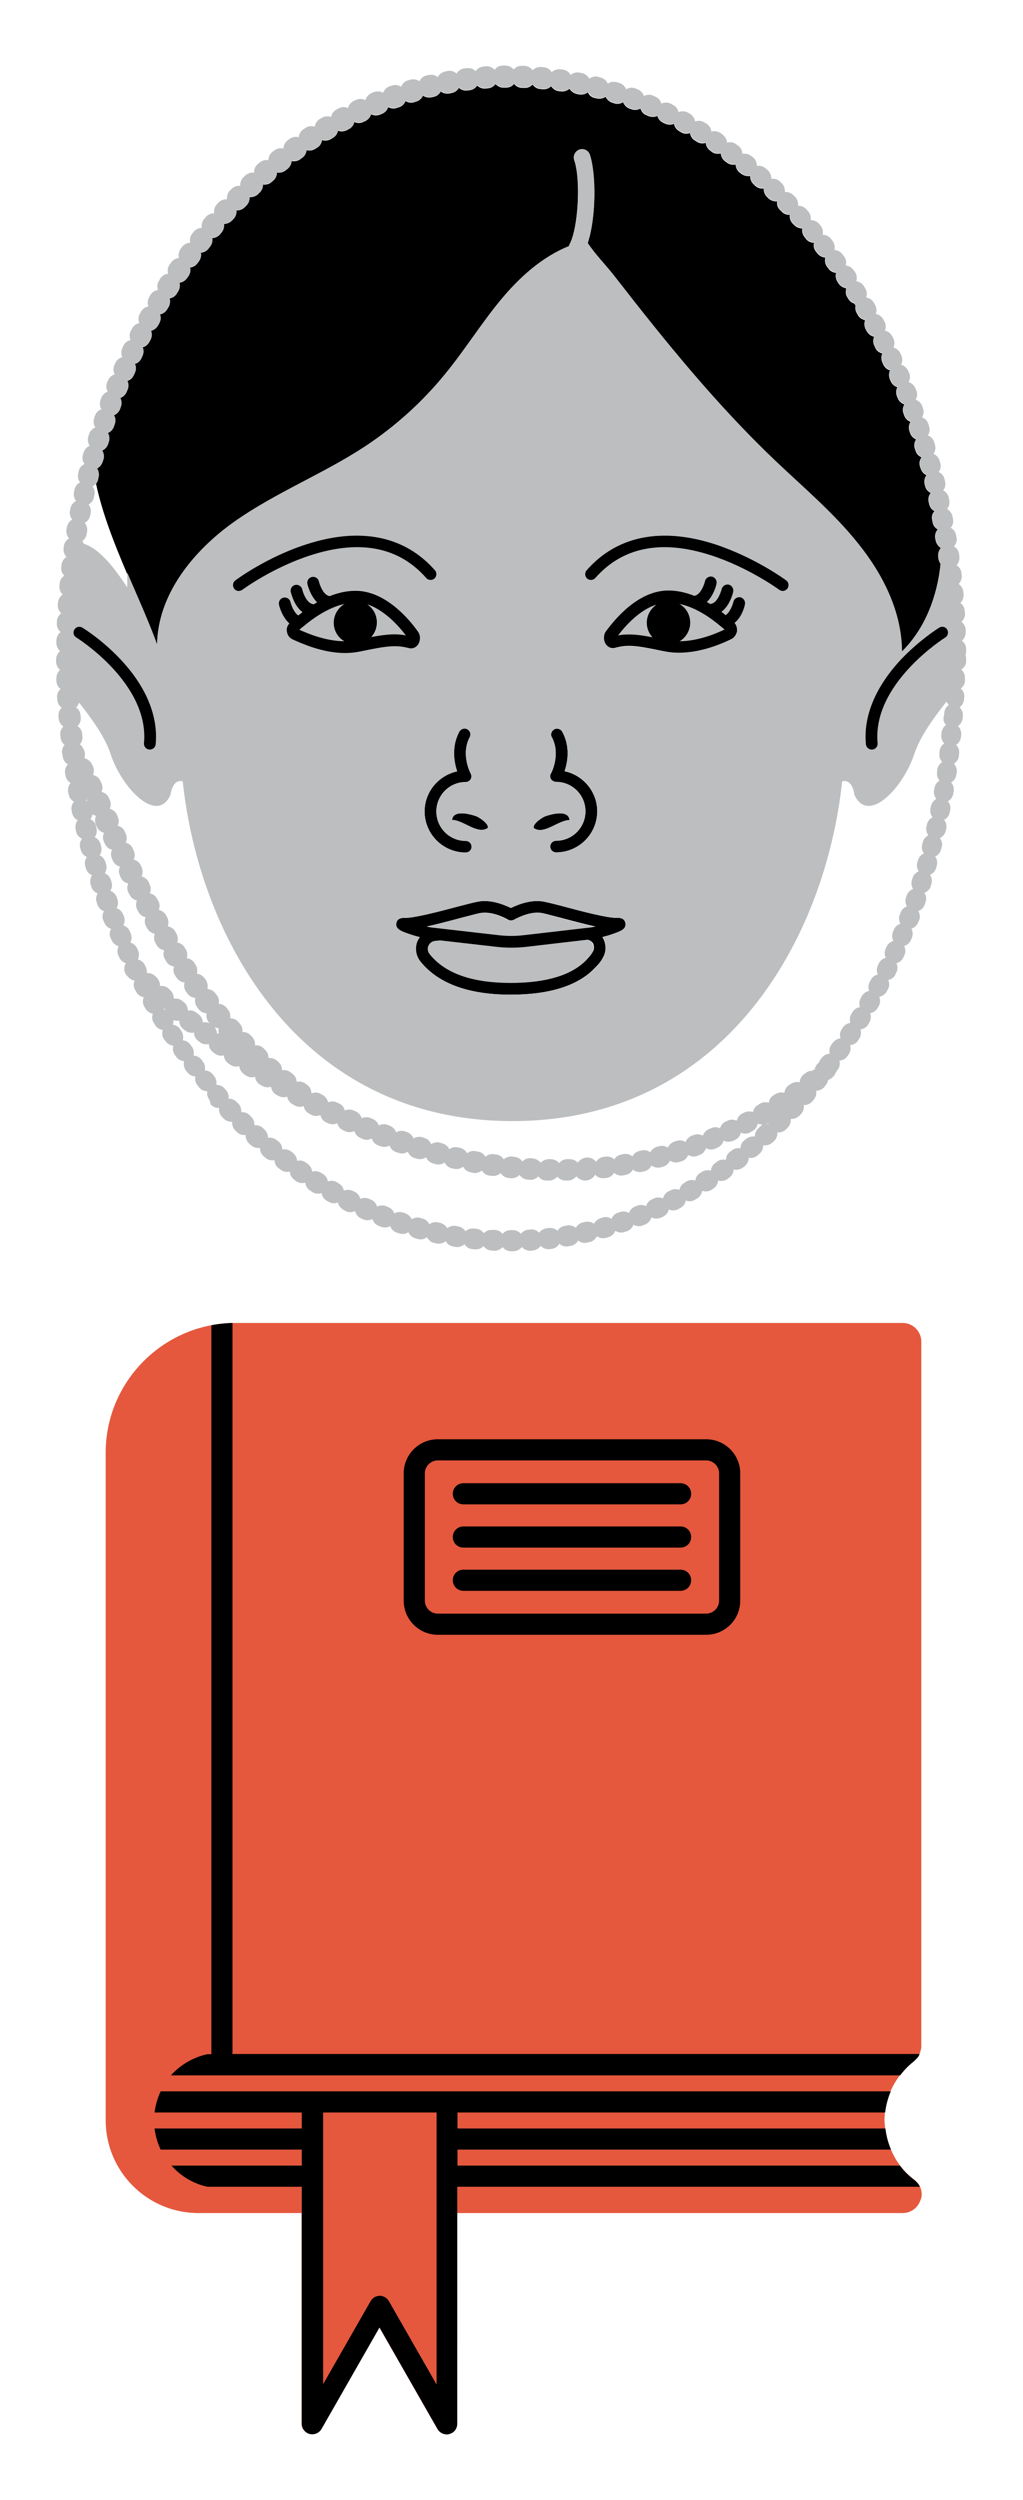<?xml version="1.0" encoding="utf-8"?>
<!-- Generator: Adobe Illustrator 26.2.1, SVG Export Plug-In . SVG Version: 6.00 Build 0)  -->
<svg version="1.1" id="Capa_1" xmlns="http://www.w3.org/2000/svg" xmlns:xlink="http://www.w3.org/1999/xlink" x="0px" y="0px"
	 viewBox="0 0 435.6 1063.9" style="enable-background:new 0 0 435.6 1063.9;" xml:space="preserve">
<style type="text/css">
	.st0{fill:none;}
	.st1{fill:#BCBEC0;}
	.st2{fill:#E5583D;}
</style>
<g>
	<path class="st0" d="M77.7,425.9l0.7,0.6c1.1,0.9,1.6,2.2,1.6,3.5c1.3-0.3,2.6,0,3.7,0.9l0.8,0.6c1.1,0.9,1.6,2.2,1.7,3.4
		c1-0.2,2.1-0.1,3,0.4l-0.4-0.4c-0.9-1.1-1.2-2.5-0.9-3.9c-1.3,0-2.6-0.6-3.5-1.8l-0.6-0.8c-0.9-1.2-1.1-2.6-0.7-3.9
		c-1.3-0.1-2.6-0.7-3.4-1.9l-0.6-0.8c-0.8-1.2-1-2.6-0.6-3.9c-1.3-0.1-2.6-0.8-3.4-2l-0.6-0.9c-0.8-1.2-0.9-2.6-0.5-3.9
		c-1.3-0.2-2.6-0.9-3.3-2.1l-0.5-0.9c-0.7-1.2-0.8-2.7-0.4-3.9c-1.3-0.2-2.5-1-3.2-2.2l-0.5-0.9c-0.7-1.2-0.8-2.7-0.3-3.9
		c-1.3-0.2-2.5-1-3.2-2.3l-0.5-0.9c-0.7-1.3-0.7-2.7-0.2-3.9c-1.3-0.2-2.5-1.1-3.1-2.3l-0.5-0.9c-0.7-1.3-0.7-2.7-0.1-3.9
		c-1.3-0.3-2.5-1.1-3.1-2.4l-0.5-0.9c-0.6-1.3-0.6-2.7-0.1-3.9c-1.3-0.3-2.4-1.1-3.1-2.4l-0.4-0.9c-0.6-1.3-0.6-2.7,0-3.9
		c-1.3-0.3-2.4-1.2-3-2.4l-0.4-0.9c-0.6-1.3-0.6-2.7,0-3.9c-1.3-0.3-2.4-1.2-3-2.4l-0.4-0.9c-0.6-1.3-0.6-2.7,0-3.9
		c-1.3-0.3-2.4-1.2-3-2.4l-0.5-0.8c-0.6-1.3-0.6-2.7,0-3.9c-0.6-0.1-1.1-0.4-1.5-0.7c-0.1,0.8-0.4,1.5-0.9,2.1
		c1.2,0.6,2.1,1.7,2.4,3l0.2,0.9c0.3,1.4,0,2.7-0.8,3.8c1.2,0.5,2.1,1.6,2.5,2.9l0.3,1c0.4,1.3,0.1,2.7-0.7,3.8
		c1.2,0.5,2.2,1.5,2.5,2.9l0.3,0.9c0.4,1.3,0.1,2.7-0.6,3.8c1.2,0.5,2.2,1.5,2.6,2.8l0.3,0.9c0.4,1.3,0.2,2.7-0.5,3.8
		c1.2,0.4,2.2,1.4,2.7,2.7l0.3,0.9c0.5,1.3,0.3,2.7-0.4,3.8c1.2,0.4,2.3,1.3,2.8,2.6l0.4,0.9c0.5,1.3,0.4,2.7-0.3,3.8
		c1.2,0.4,2.3,1.3,2.8,2.6l0.4,0.9c0.5,1.3,0.4,2.7-0.2,3.8c1.2,0.3,2.3,1.2,2.9,2.5l0.4,0.9c0.6,1.3,0.5,2.7-0.1,3.8
		c1.2,0.3,2.4,1.1,3,2.4l0.4,0.9c0.4,0.8,0.5,1.7,0.4,2.5c1.2-0.1,2.5,0.2,3.5,1.2l0.7,0.7c1,1,1.5,2.3,1.4,3.6
		c1.3-0.2,2.6,0.2,3.7,1.1l0.7,0.7c1,0.9,1.6,2.2,1.5,3.5C75.2,424.7,76.6,425,77.7,425.9z"/>
	<path class="st0" d="M36.6,340.8c0.1,0.1,0.2,0.1,0.3,0.2c0.1-0.4,0.2-0.7,0.3-1l0,0C37.1,340.3,36.9,340.6,36.6,340.8z"/>
	<path class="st0" d="M69.7,429.2c0,0.1,0,0.2-0.1,0.2c0.2,0,0.5,0.1,0.7,0.2c0-0.2,0-0.3,0-0.5C70.1,429.2,69.9,429.2,69.7,429.2z"
		/>
	<path class="st0" d="M368.3,136.1c-0.1,0-0.1,0-0.2,0c0,0,0,0.1,0.1,0.1v0.1C368.3,136.2,368.3,136.2,368.3,136.1z"/>
	<path class="st0" d="M320.7,481.5l-0.9,0.5c-1.3,0.7-2.7,0.7-3.9,0.1c-0.3,1.3-1.2,2.5-2.5,3.1l-0.9,0.4c-1.3,0.6-2.8,0.5-4-0.1
		c-0.3,1.3-1.3,2.4-2.6,3l-0.9,0.4c-1.3,0.6-2.8,0.4-4-0.2c-0.4,1.3-1.4,2.4-2.7,2.9l-1,0.4c-1.4,0.5-2.8,0.3-3.9-0.4
		c-0.5,1.3-1.5,2.3-2.8,2.7l-1,0.3c-1.4,0.4-2.8,0.2-3.9-0.6c-0.5,1.2-1.6,2.2-3,2.6l-1,0.3c-1.4,0.4-2.8,0-3.9-0.8
		c-0.6,1.2-1.7,2.2-3.1,2.5l-1,0.2c-1.4,0.3-2.8-0.1-3.8-1c-0.6,1.2-1.8,2.1-3.2,2.3l-1,0.2c-1.4,0.2-2.8-0.2-3.8-1.1
		c-0.7,1.1-1.9,2-3.3,2.2l-1,0.1c-0.2,0-0.3,0-0.5,0c-1.3,0-2.5-0.6-3.3-1.5c-0.8,1.5-2.4,2.5-4.2,2.5c-1.4,0-2.6-0.6-3.5-1.5
		c-0.1-0.1-0.2-0.2-0.3-0.3c-0.8,1.1-2.1,1.8-3.5,1.8h-1h-0.1c-1.4,0-2.7-0.6-3.5-1.7c-0.8,1-2.1,1.7-3.5,1.7c0,0,0,0-0.1,0h-1
		c-1.4,0-2.7-0.7-3.5-1.8c-0.9,1-2.2,1.6-3.6,1.5l-1-0.1c-1.4-0.1-2.7-0.9-3.4-2c-0.9,1-2.3,1.5-3.7,1.4l-1-0.1
		c-1.4-0.2-2.6-1-3.3-2.1c-1,0.9-2.3,1.4-3.8,1.2l-1-0.1c-1.4-0.2-2.6-1.1-3.2-2.2c-1,0.9-2.4,1.3-3.8,1l-1-0.2
		c-1.4-0.3-2.5-1.2-3.2-2.4c-1,0.8-2.4,1.2-3.8,0.9l-1-0.2c-1.4-0.3-2.5-1.3-3.1-2.5c-1.1,0.8-2.5,1.1-3.9,0.7l-1-0.3
		c-1.4-0.4-2.4-1.4-3-2.6c-1.1,0.8-2.5,1-3.9,0.6l-1-0.3c-1.4-0.4-2.4-1.5-2.9-2.7c-1.1,0.7-2.6,0.9-3.9,0.5l-1-0.3
		c-1.4-0.5-2.3-1.5-2.8-2.8c-1.1,0.7-2.6,0.9-3.9,0.3l-1-0.4c-1.3-0.5-2.3-1.6-2.7-2.9c-1.2,0.6-2.6,0.8-3.9,0.2l-0.9-0.4
		c-1.3-0.6-2.2-1.7-2.6-3c-1.2,0.6-2.6,0.7-3.9,0.1l-0.9-0.4c-1.3-0.6-2.2-1.7-2.5-3c-1.2,0.6-2.6,0.6-3.9,0l-0.9-0.4
		c-1.3-0.6-2.1-1.8-2.4-3.1c-1.2,0.5-2.7,0.5-3.9-0.1L132,474c-1.3-0.7-2.1-1.9-2.3-3.2c-1.2,0.5-2.7,0.5-3.9-0.3l-0.9-0.5
		c-1.2-0.7-2-1.9-2.2-3.2c-1.2,0.5-2.7,0.4-3.9-0.4l-1.1-0.4c-1.2-0.7-2-2-2.1-3.3c-1.3,0.4-2.7,0.3-3.9-0.5l-0.9-0.5
		c-1.2-0.8-1.9-2-2-3.3c-1.3,0.4-2.7,0.2-3.9-0.5l-0.8-0.6c-1.2-0.8-1.9-2.1-2-3.4c-1.3,0.4-2.7,0.2-3.9-0.6l-0.8-0.6
		c-1.2-0.8-1.8-2.1-1.9-3.4c-1.3,0.3-2.7,0.1-3.8-0.7l-0.8-0.6c-1.1-0.9-1.8-2.1-1.8-3.5c-1.3,0.3-2.7,0.1-3.8-0.8l-0.8-0.6
		c-1.1-0.9-1.7-2.2-1.7-3.5c-1.3,0.3-2.7,0-3.8-0.9l-0.8-0.6c-1.1-0.9-1.7-2.2-1.7-3.6c-0.8,0.2-1.7,0.1-2.5-0.2
		c0.1,0.7,0,1.4-0.2,2c1.3,0.2,2.5,0.8,3.2,2l0.5,0.8c0.8,1.2,0.9,2.5,0.5,3.8c1.3,0.1,2.5,0.8,3.3,1.9l0.6,0.8
		c0.8,1.1,1,2.5,0.7,3.8c1.3,0.1,2.5,0.7,3.4,1.8l0.6,0.8c0.8,1.1,1.1,2.5,0.8,3.7c1.3,0,2.6,0.6,3.4,1.7l0.6,0.8
		c0.9,1.1,1.2,2.4,0.9,3.7c1.3,0,2.6,0.5,3.5,1.5l0.6,0.7c0.9,1,1.3,2.4,1.1,3.7c1.3-0.1,2.6,0.4,3.5,1.4l0.7,0.7
		c1,1,1.3,2.3,1.2,3.6c1.3-0.1,2.6,0.3,3.6,1.3l0.7,0.7c1,1,1.4,2.3,1.3,3.6c1.3-0.2,2.6,0.2,3.6,1.1l0.7,0.7c1,0.9,1.5,2.2,1.5,3.5
		c1.3-0.2,2.6,0.1,3.7,1l0.8,0.6c1.1,0.9,1.6,2.2,1.6,3.4c1.3-0.3,2.6,0,3.7,0.8l0.8,0.6c1.1,0.8,1.7,2.1,1.8,3.4
		c1.2-0.3,2.6-0.1,3.7,0.7l0.8,0.6c1.1,0.8,1.8,2,1.9,3.3c1.2-0.4,2.6-0.2,3.8,0.5l0.8,0.5c1.2,0.7,1.9,1.9,2.1,3.2
		c1.2-0.4,2.6-0.4,3.8,0.3l0.8,0.5c1.2,0.7,2,1.8,2.2,3.1c1.2-0.5,2.6-0.5,3.8,0.1l0.9,0.4c1.2,0.6,2,1.7,2.3,3
		c1.2-0.5,2.5-0.6,3.8,0l0.9,0.4c1.3,0.6,2.1,1.6,2.5,2.9c1.1-0.6,2.5-0.7,3.8-0.2l0.9,0.4c1.3,0.5,2.2,1.5,2.6,2.7
		c1.1-0.7,2.4-0.8,3.7-0.4l0.9,0.3c1.3,0.4,2.3,1.4,2.8,2.6c1.1-0.7,2.4-1,3.7-0.6l0.9,0.3c1.3,0.4,2.4,1.3,2.9,2.4
		c1-0.8,2.4-1.1,3.7-0.8l0.9,0.2c1.3,0.3,2.4,1.1,3,2.3c1-0.8,2.3-1.2,3.7-1l0.9,0.2c1.4,0.2,2.5,1,3.2,2.1c0.9-0.9,2.2-1.4,3.6-1.2
		l1,0.1c1.4,0.1,2.5,0.9,3.2,1.9c0.8-0.9,2-1.4,3.3-1.4c0.1,0,0.2,0,0.3,0h1c1.4,0.1,2.6,0.7,3.4,1.7c0.8-1,2.1-1.6,3.4-1.6h1l0,0
		c1.4,0,2.6,0.6,3.4,1.6c0.8-1,2-1.7,3.3-1.8l1-0.1c1.4-0.1,2.6,0.5,3.5,1.4c0.7-1,1.9-1.8,3.2-1.9l1-0.1c1.4-0.2,2.7,0.3,3.6,1.2
		c0.7-1.1,1.8-1.9,3.1-2.1l1-0.2c1.4-0.2,2.7,0.2,3.7,1c0.6-1.1,1.7-2,3-2.3l1-0.2c1.3-0.3,2.7,0,3.7,0.8c0.5-1.2,1.6-2.1,2.9-2.4
		l0.9-0.3c1.3-0.4,2.7-0.1,3.7,0.6c0.5-1.2,1.4-2.2,2.7-2.6l0.9-0.3c1.3-0.4,2.7-0.3,3.8,0.4c0.4-1.2,1.3-2.2,2.6-2.7l0.9-0.4
		c1.3-0.5,2.7-0.4,3.8,0.2c0.3-1.2,1.2-2.3,2.5-2.9l0.9-0.4c1.3-0.6,2.6-0.5,3.8,0c0.3-1.3,1.1-2.4,2.3-3l0.9-0.4
		c1.2-0.6,2.6-0.7,3.8-0.2c0.2-1.3,1-2.4,2.2-3.1l0.8-0.5c1.2-0.7,2.6-0.8,3.8-0.4c0.2-1.3,0.9-2.5,2-3.2l0.8-0.5
		c1.2-0.8,2.5-0.9,3.8-0.5c0.1-1.3,0.8-2.5,1.9-3.3l0.8-0.6c1.1-0.8,2.5-1,3.7-0.7c0.1-1.3,0.7-2.5,1.7-3.4l0.8-0.6
		c1.1-0.9,2.4-1.1,3.7-0.9c0-1.3,0.5-2.5,1.6-3.4l0.8-0.6c1.1-0.9,2.4-1.2,3.7-1c-0.1-1.3,0.4-2.6,1.5-3.5l0.7-0.7
		c0.4-0.4,0.9-0.6,1.3-0.8c-0.6,0-1.3-0.1-1.9-0.3C322.8,479.6,322,480.8,320.7,481.5z"/>
	<path class="st0" d="M54,250.1c0-2.1,0-4.2,0-6.3c-5.4-12.5-10.3-25-13.1-38c-0.4,0.6-1,1-1.6,1.3c0.8,1,1.1,2.4,0.8,3.7l-0.2,1
		c-0.3,1.4-1.2,2.4-2.3,3c0.8,1,1.2,2.4,0.9,3.7l-0.2,1c-0.3,1.4-1.1,2.5-2.3,3.1c0.8,1,1.3,2.3,1,3.7l-0.2,1
		c-0.2,1.4-1.1,2.5-2.2,3.1c0.3,0.3,0.5,0.7,0.7,1.1C42.1,233.7,48.3,241.5,54,250.1z"/>
	<path class="st0" d="M91.4,437.2c0.6,0.8,1,1.7,1,2.7c0.3-0.1,0.5-0.1,0.8-0.1c-0.3-0.8-0.3-1.6-0.2-2.3
		C92.5,437.5,91.9,437.4,91.4,437.2z"/>
	<path class="st0" d="M401.6,303.9c0.1-1.4,0.8-2.6,1.9-3.3c-0.4-0.4-0.8-0.9-1-1.4c-5.7,7.3-11.2,14.9-13.7,22.3
		c-4.7,14.4-19.8,30.2-25.5,17.3c-0.4-2.6-1.7-6.6-5.2-5.7c-7.1,66.6-49.6,144.5-140.3,144.6l0,0h-0.1h-0.1l0,0
		C126.7,477.4,84.2,399.6,77,333c-3.6-0.9-4.9,3.2-5.2,5.7c-5.8,12.9-20.8-2.9-25.5-17.3c-2.5-7.3-7.9-14.7-13.4-21.9
		c-0.2,0.8-0.7,1.5-1.3,2.1c1.1,0.7,1.8,2,1.9,3.3l0.1,1c0.1,1.4-0.4,2.7-1.4,3.6c1.1,0.7,1.8,1.9,2,3.3l0.1,1
		c0.1,1.3-0.3,2.5-1.1,3.5c0.5,0.4,0.9,0.8,1.2,1.3l0.4,0.7c0.5,1,0.7,2,0.5,3c0,0.3-0.1,0.6-0.1,0.9c1.3,0.3,2.4,1.1,3,2.3l0.5,0.9
		c0.7,1.3,0.7,2.7,0.1,3.9c1.3,0.3,2.5,1.1,3.1,2.4l0.4,0.9c0.6,1.3,0.6,2.7,0.1,3.9c1.3,0.3,2.4,1.1,3.1,2.4l0.4,0.9
		c0.6,1.3,0.6,2.7,0,3.9c1.3,0.3,2.4,1.2,3,2.4l0.4,0.9c0.6,1.3,0.6,2.7,0,3.9c1.3,0.3,2.4,1.2,3,2.4l0.4,0.9c0.6,1.3,0.6,2.7,0,3.9
		c1.3,0.3,2.4,1.2,3,2.4l0.4,0.9c0.6,1.3,0.6,2.7,0,3.9c1.3,0.3,2.4,1.1,3,2.4l0.4,0.9c0.6,1.3,0.6,2.7,0,3.9c1.3,0.3,2.4,1.1,3,2.4
		l0.4,0.9c0.6,1.3,0.6,2.7,0.1,3.9c1.3,0.3,2.4,1.1,3.1,2.3l0.5,0.9c0.7,1.2,0.7,2.6,0.2,3.8c1.3,0.2,2.4,1,3.1,2.3l0.5,0.9
		c0.7,1.2,0.7,2.6,0.2,3.8c1.3,0.2,2.5,1,3.2,2.2l0.5,0.9c0.7,1.2,0.8,2.6,0.3,3.8c1.3,0.2,2.5,0.9,3.2,2.1l0.5,0.8
		c0.7,1.2,0.8,2.6,0.4,3.8c1.3,0.2,2.5,0.9,3.3,2l0.5,0.8c0.8,1.2,0.9,2.5,0.5,3.8c1.3,0.1,2.5,0.8,3.3,1.9l0.6,0.8
		c0.8,1.1,1,2.5,0.6,3.8c1.3,0.1,2.5,0.7,3.4,1.8l0.8,0.8c0.8,1.1,1.1,2.5,0.8,3.7c1.3,0,2.5,0.6,3.4,1.7l0.6,0.8
		c0.9,1.1,1.2,2.4,0.9,3.7c1.3,0,2.6,0.5,3.5,1.5l0.6,0.7c0.9,1,1.3,2.4,1.1,3.6c1.3-0.1,2.6,0.4,3.5,1.4l0.7,0.7
		c1,1,1.4,2.3,1.2,3.6c1.3-0.1,2.6,0.3,3.6,1.2l0.7,0.7c1,1,1.5,2.3,1.4,3.5c1.3-0.2,2.6,0.2,3.6,1.1l0.7,0.6c1,0.9,1.6,2.2,1.5,3.5
		c1.3-0.2,2.6,0,3.7,0.9l0.8,0.6c1.1,0.9,1.7,2.1,1.7,3.4c1.2-0.3,2.6-0.1,3.7,0.7l0.8,0.6c1.1,0.8,1.8,2,1.8,3.3
		c0,0.1,0.1,0.2,0.1,0.3c1.2-0.5,2.6-0.5,3.8,0.2l0.9,0.5c1.2,0.7,2,1.8,2.3,3.1c1.2-0.5,2.6-0.5,3.8,0.1l0.9,0.4
		c1.3,0.6,2.1,1.7,2.4,3c1.2-0.6,2.6-0.6,3.8,0l0.9,0.4c1.3,0.6,2.1,1.7,2.5,2.9c1.2-0.6,2.5-0.7,3.8-0.1l0.9,0.4
		c1.3,0.5,2.2,1.6,2.6,2.8c1.1-0.6,2.5-0.8,3.8-0.3l0.9,0.4c1.3,0.5,2.2,1.5,2.7,2.8c1.1-0.7,2.5-0.8,3.8-0.4l0.9,0.3
		c1.3,0.5,2.3,1.5,2.7,2.7c1.1-0.7,2.5-0.9,3.8-0.5l0.9,0.3c1.3,0.4,2.3,1.4,2.8,2.6c1.1-0.7,2.4-1,3.8-0.6l1,0.3
		c1.3,0.4,2.4,1.3,2.9,2.5c1-0.8,2.4-1.1,3.7-0.8l0.9,0.2c1.4,0.3,2.4,1.2,3,2.3c1-0.8,2.3-1.2,3.7-0.9l1,0.2
		c1.4,0.3,2.5,1.1,3.1,2.2c1-0.8,2.3-1.3,3.6-1.1l1,0.1c1.4,0.2,2.5,1,3.2,2.1c0.9-0.9,2.2-1.4,3.6-1.2l1,0.1c1.4,0.1,2.5,0.9,3.3,2
		c0.9-0.9,2.1-1.5,3.5-1.4l1,0.1c1.4,0.1,2.6,0.8,3.3,1.8c0.8-1,2.1-1.6,3.5-1.5h1c1.4,0,2.6,0.7,3.4,1.7c0.8-1,2-1.6,3.4-1.7h1
		c1.4,0,2.6,0.5,3.5,1.5c0.2-0.2,0.3-0.4,0.5-0.6c0.9-1,2.1-1.6,3.6-1.6s2.8,0.7,3.7,1.8c0.7-1.1,1.9-2,3.3-2.1l0.9-0.1
		c1.4-0.2,2.7,0.3,3.6,1.2c0.7-1.1,1.8-1.9,3.1-2.1l0.9-0.2c1.4-0.2,2.7,0.2,3.7,1c0.6-1.1,1.7-2,3-2.3l0.9-0.2
		c1.4-0.3,2.7,0,3.7,0.8c0.5-1.2,1.6-2.1,2.9-2.4l0.9-0.2c1.3-0.4,2.7-0.1,3.7,0.6c0.5-1.2,1.5-2.1,2.8-2.6l0.9-0.3
		c1.3-0.4,2.7-0.2,3.8,0.5c0.4-1.2,1.4-2.2,2.7-2.7l0.9-0.3c1.3-0.5,2.7-0.3,3.8,0.3c0.4-1.2,1.3-2.3,2.6-2.8l0.9-0.4
		c1.3-0.5,2.6-0.4,3.8,0.1c0.3-1.2,1.2-2.3,2.4-2.9l0.9-0.4c1.2-0.6,2.6-0.6,3.8,0c0.3-1.3,1.1-2.4,2.3-3l0.8-0.4
		c1.2-0.7,2.6-0.7,3.8-0.2c0.2-1.3,1-2.4,2.2-3.1l0.8-0.5c1.2-0.7,2.6-0.8,3.8-0.4c0.2-1.3,0.9-2.5,2-3.2l0.8-0.5
		c1.2-0.7,2.5-0.9,3.8-0.5c0.1-1.3,0.8-2.5,1.9-3.3l0.8-0.5c1.1-0.8,2.5-1,3.8-0.7c0.1-1.3,0.7-2.5,1.8-3.4l0.8-0.6
		c0.8-0.6,1.8-0.9,2.7-0.9c0.3-0.3,0.7-0.5,1.1-0.6c0.2-1,0.7-2,1.6-2.7l0.2-0.2c0.1-0.4,0.3-0.9,0.6-1.2l0.6-0.8
		c0.8-1.1,2.1-1.7,3.4-1.8c-0.3-1.2-0.1-2.6,0.7-3.8l0.6-0.8c0.8-1.1,2-1.8,3.3-1.9c-0.4-1.2-0.2-2.6,0.5-3.8l0.5-0.8
		c0.8-1.2,2-1.9,3.2-2c-0.4-1.2-0.3-2.6,0.4-3.8l0.5-0.8c0.7-1.2,1.9-1.9,3.2-2.1c-0.5-1.2-0.4-2.6,0.3-3.8l0.5-0.9
		c0.7-1.2,1.8-2,3.1-2.2c-0.5-1.2-0.5-2.6,0.2-3.8l0.5-0.9c0.6-1.2,1.8-2.1,3-2.3c-0.5-1.2-0.6-2.6,0-3.8l0.4-0.9
		c0.6-1.3,1.7-2.1,3-2.4c-0.6-1.2-0.6-2.6-0.1-3.8l0.4-0.9c0.6-1.3,1.7-2.2,2.9-2.5c-0.6-1.1-0.7-2.5-0.2-3.8l0.4-0.9
		c0.5-1.3,1.6-2.2,2.8-2.6c-0.6-1.1-0.8-2.5-0.3-3.8l0.4-0.9c0.5-1.3,1.5-2.2,2.7-2.7c-0.7-1.1-0.9-2.5-0.4-3.8l0.3-0.9
		c0.5-1.3,1.5-2.3,2.7-2.7c-0.7-1.1-0.9-2.5-0.5-3.8l0.3-0.9c0.4-1.3,1.4-2.3,2.6-2.8c-0.7-1.1-1-2.4-0.6-3.8l0.3-0.9
		c0.4-1.3,1.3-2.4,2.5-2.9c-0.8-1.1-1.1-2.4-0.7-3.8l0.2-0.9c0.3-1.4,1.3-2.4,2.4-3c-0.8-1-1.1-2.4-0.8-3.8l0.2-0.9
		c0.3-1.4,1.2-2.4,2.4-3c-0.8-1-1.2-2.4-0.9-3.7l0.2-1c0.3-1.4,1.1-2.5,2.3-3.1c-0.8-1-1.2-2.3-1-3.7l0.2-1c0.2-1.4,1.1-2.5,2.2-3.1
		c-0.9-1-1.3-2.3-1.1-3.7l0.1-1c0.2-1.4,1-2.5,2.1-3.2c-0.9-0.9-1.4-2.3-1.2-3.7l0.1-1c0.2-1.4,1-2.5,2-3.2
		c-0.9-0.9-1.4-2.2-1.3-3.6l0.1-1c0.1-1.4,0.9-2.6,2-3.3c-0.9-0.9-1.5-2.2-1.4-3.6L401.6,303.9z"/>
	<path class="st0" d="M326.5,478.3c0.2,0,0.5,0,0.7,0c0-0.1,0-0.3,0-0.4L327,478C326.8,478.1,326.6,478.2,326.5,478.3z"/>
	<path class="st1" d="M142.1,265c0-3.4,1.8-6.4,4.6-8c-7.1,1.5-13.5,6.1-17.4,9.5c-0.1,0.1-0.2,0.2-0.4,0.3c-0.5,0.4-1,0.9-1.4,1.2
		c3.5,1.6,11.1,4.8,19.1,4.9C143.9,271.3,142.1,268.3,142.1,265z"/>
	<path class="st1" d="M279.5,257.3c-7.2,2.3-13.2,9-16.3,13.1c1.6-0.3,3.1-0.4,4.7-0.4c2.8,0,5.8,0.4,9.9,1.2
		c-1.5-1.6-2.4-3.8-2.4-6.2C275.4,261.8,277,259,279.5,257.3z"/>
	<path class="st1" d="M306.7,266.4c-3.9-3.3-10.3-7.9-17.4-9.4c2.7,1.6,4.6,4.6,4.6,8s-1.8,6.3-4.5,7.9c8-0.1,15.6-3.3,19.1-4.9
		c-0.4-0.4-0.9-0.8-1.4-1.2C307,266.7,306.9,266.6,306.7,266.4z"/>
	<path class="st1" d="M160.6,265c0,2.4-0.9,4.6-2.4,6.2c6.5-1.2,10.4-1.5,14.7-0.7c-3.1-4.1-9.1-10.8-16.3-13.1
		C159,259,160.6,261.8,160.6,265z"/>
	<path class="st1" d="M250.1,399.9l-26.6,3.1c-1.9,0.2-3.9,0.3-5.9,0.3c-1.9,0-3.9-0.1-5.8-0.3l-24.5-2.8c-0.7,0-1.4,0.1-2.1,0.2
		c-1.3,0.1-2.4,1-2.9,2.1s-0.3,2.5,0.5,3.5c6.5,8.1,18.2,12.3,34.6,12.3c15.3,0,26.2-3.4,32.4-10c1-1,1.9-1.9,2.6-3.4
		c0.5-1,0.5-2.2-0.1-3.2C252,400.8,251.1,400.1,250.1,399.9z"/>
	<path class="st1" d="M230.9,388.7c-4.5-1-10,1.6-12.2,2.8c-0.7,0.4-1.6,0.4-2.4,0c-1.7-0.9-7.5-3.8-12.2-2.8
		c-1.9,0.4-4.7,1.2-7.9,2c-5.6,1.5-10.6,2.8-14.7,3.7c1.2,0.2,2.5,0.4,3.8,0.6l27,3.1c3.5,0.4,7,0.4,10.5,0l26.8-3.1
		c1.3-0.1,2.5-0.3,3.8-0.6c-4.1-0.9-9.1-2.2-14.7-3.7C235.6,389.8,232.8,389.1,230.9,388.7z"/>
	<path d="M266.3,392.8c-0.5-2.4-3.1-2.3-3.9-2.2c-3.7,0.1-14.9-2.8-22.3-4.8c-3.3-0.9-6.1-1.6-8.1-2c-5.3-1.2-11,0.9-14.5,2.6
		c-3.5-1.7-9.2-3.8-14.5-2.6c-2,0.4-4.8,1.2-8.1,2c-7.4,2-18.6,4.9-22.3,4.8c-0.9,0-3.5-0.1-3.9,2.2c-0.5,2.5,2.2,3.5,4.7,4.4
		c1.7,0.6,3.5,1.2,5.3,1.6c-0.4,0.5-0.7,1.1-1,1.7c-1.2,2.9-0.7,6.2,1.2,8.6c7.5,9.4,20.5,14.2,38.5,14.2c16.8,0,28.9-3.9,36-11.5
		c1.1-1.1,2.4-2.4,3.5-4.6c1.3-2.5,1.2-5.4-0.1-7.9c-0.1-0.2-0.2-0.3-0.3-0.5c1.7-0.4,3.4-0.9,5-1.5
		C264.1,396.3,266.8,395.4,266.3,392.8z M252.5,404.9c-0.8,1.5-1.6,2.3-2.6,3.4c-6.2,6.6-17.1,10-32.4,10
		c-16.5,0-28.1-4.1-34.6-12.3c-0.8-1-1-2.4-0.5-3.5s1.6-2,2.9-2.1c0.7-0.1,1.4-0.1,2.1-0.2l24.5,2.8c1.9,0.2,3.9,0.3,5.8,0.3
		c2,0,3.9-0.1,5.9-0.3l26.6-3.1c1,0.2,1.9,0.8,2.4,1.7C253,402.7,253.1,403.9,252.5,404.9z M249.7,394.9l-26.8,3.1
		c-3.5,0.4-7,0.4-10.5,0l-27-3.1c-1.3-0.1-2.5-0.3-3.8-0.6c4.1-0.9,9.1-2.2,14.7-3.7c3.2-0.8,6-1.6,7.9-2c4.7-1,10.5,1.8,12.2,2.8
		c0.7,0.4,1.6,0.4,2.4,0c2.2-1.2,7.7-3.8,12.2-2.8c1.9,0.4,4.7,1.2,7.9,2c5.6,1.5,10.6,2.8,14.7,3.7
		C252.3,394.6,251,394.8,249.7,394.9z"/>
	<path d="M66.9,274.5c0.2-21.4,15.3-40,32.8-52.4s37.7-20.3,55.6-32c12.9-8.5,24.6-19,34.3-31c8.8-10.7,16-22.6,25.1-33.2
		c7.6-8.8,16.8-16.8,27.5-21.1c0.1-0.3,0.2-0.5,0.3-0.8c3.7-6.7,4.9-27.5,2-35.9c-0.6-1.8,0.4-3.8,2.2-4.4c1.8-0.6,3.8,0.4,4.4,2.2
		c2.8,8.4,2.7,27-0.9,37.6c3.2,4.9,7.5,9.2,11.7,14.5c21.2,27.3,43,54.3,68.1,78.1c12.1,11.5,25.1,22.4,35.5,35.5s18.4,29,18.5,45.7
		c9.9-9.7,15.1-23.5,16.5-37.3c-0.4-0.6-0.7-1.3-0.9-2.1l-0.1-1c-0.2-1.4,0.3-2.7,1.1-3.7c-1.1-0.7-1.9-1.8-2.2-3.2l-0.2-1
		c-0.2-1.4,0.2-2.7,1.1-3.7c-1.1-0.6-2-1.7-2.2-3.1l-0.2-1c-0.3-1.4,0.1-2.7,1-3.7c-1.2-0.6-2-1.7-2.3-3.1l-0.2-0.9
		c-0.3-1.4,0.1-2.7,0.9-3.7c-1.2-0.6-2.1-1.6-2.4-3l-0.2-0.8c-0.3-1.4,0-2.7,0.8-3.8c-1.2-0.5-2.1-1.6-2.5-2.9l-0.3-0.9
		c-0.4-1.3-0.1-2.7,0.7-3.8c-1.2-0.5-2.2-1.5-2.6-2.9l-0.3-0.9c-0.4-1.3-0.2-2.7,0.6-3.8c-1.2-0.5-2.2-1.5-2.6-2.8l-0.3-0.9
		c-0.4-1.3-0.2-2.7,0.5-3.8c-1.2-0.4-2.2-1.4-2.7-2.7l-0.3-0.9c-0.5-1.3-0.3-2.7,0.4-3.8c-1.2-0.4-2.3-1.3-2.8-2.6l-0.4-0.9
		c-0.5-1.3-0.4-2.7,0.2-3.8c-1.2-0.4-2.3-1.3-2.8-2.5l-0.4-0.9c-0.5-1.3-0.5-2.7,0.1-3.8c-1.2-0.3-2.3-1.2-2.9-2.5l-0.4-0.9
		c-0.6-1.3-0.5-2.7,0-3.8c-1.3-0.3-2.4-1.1-3-2.4l-0.4-0.9c-0.6-1.2-0.6-2.6-0.1-3.8c-1.3-0.3-2.4-1.1-3.1-2.3l-0.5-0.9
		c-0.6-1.2-0.7-2.5-0.3-3.6v-0.1c0-0.1-0.1-0.1-0.1-0.2c-1.2-0.3-2.3-1-2.9-2.1l-0.5-0.9c-0.6-1-0.7-2.1-0.5-3.2
		c-0.2-0.3-0.3-0.5-0.5-0.8c-1-0.3-1.9-0.9-2.5-1.9l-0.5-0.8c-0.7-1.1-0.8-2.3-0.5-3.5c-0.1-0.1-0.1-0.3-0.2-0.4
		c-1.2-0.2-2.3-0.9-3-1.9l-0.5-0.8c-0.8-1.2-0.9-2.5-0.6-3.8c-1.3-0.1-2.5-0.7-3.3-1.9l-0.6-0.8c-0.8-1.1-1-2.5-0.7-3.8
		c-1.3-0.1-2.5-0.7-3.4-1.8l-0.6-0.8c-0.9-1.1-1.1-2.5-0.8-3.7l0,0c-1.3,0-2.5-0.5-3.4-1.6l-0.6-0.8c-0.9-1.1-1.2-2.4-1-3.7
		c-1.3,0-2.6-0.5-3.5-1.5l-0.7-0.7c-0.9-1-1.3-2.4-1.1-3.6c-1.3,0.1-2.6-0.4-3.5-1.4l-0.7-0.7c-1-1-1.4-2.3-1.2-3.6
		c-1.3,0.1-2.6-0.3-3.6-1.2l-0.7-0.7c-1-1-1.5-2.3-1.4-3.6c-1.3,0.2-2.6-0.2-3.6-1.1l-0.7-0.7c-1-0.9-1.5-2.2-1.5-3.5
		c-1.3,0.2-2.6-0.1-3.7-0.9l-0.8-0.6c-1.1-0.9-1.6-2.1-1.7-3.4c-1.2,0.3-2.6,0-3.7-0.8l-0.8-0.6c-1.1-0.8-1.7-2.1-1.8-3.3
		c-1.2,0.3-2.6,0.2-3.7-0.6l-0.8-0.6c-1.1-0.8-1.8-2-1.9-3.3c-1.2,0.4-2.6,0.3-3.8-0.5l-0.8-0.5c-1.2-0.7-1.9-1.9-2.1-3.2
		c-1.2,0.5-2.6,0.4-3.8-0.3l-0.8-0.5c-1.2-0.7-2-1.8-2.2-3.1c-1.2,0.5-2.6,0.5-3.8-0.1l-0.9-0.4c-1.2-0.6-2.1-1.7-2.4-2.9
		c-1.1,0.6-2.5,0.6-3.8,0.1l-0.9-0.4c-1.3-0.5-2.1-1.6-2.5-2.8c-1.1,0.6-2.5,0.8-3.8,0.3l-0.9-0.3c-1.3-0.5-2.2-1.5-2.7-2.7
		c-1.1,0.7-2.4,0.9-3.7,0.5l-0.9-0.3c-1.3-0.4-2.3-1.4-2.8-2.5c-1,0.7-2.4,1-3.7,0.7l-1-0.2c-1.3-0.3-2.4-1.2-2.9-2.4
		c-1,0.8-2.3,1.1-3.7,0.9l-1-0.2c-1.3-0.3-2.4-1.1-3.1-2.2c-1,0.8-2.3,1.3-3.6,1.1l-1-0.1c-1.4-0.2-2.5-1-3.2-2.1
		c-0.9,0.9-2.2,1.4-3.6,1.3l-1-0.1c-1.4-0.1-2.5-0.8-3.3-1.9c-0.9,0.9-2.1,1.5-3.5,1.4h-1c-1.4,0-2.6-0.7-3.4-1.7
		c-0.8,1-2,1.6-3.4,1.6h-1c-1.4,0.1-2.6-0.6-3.5-1.5c-0.8,1-1.9,1.7-3.3,1.8l-1,0.1c-1.4,0.1-2.6-0.4-3.5-1.3
		c-0.7,1.1-1.8,1.8-3.2,2l-1,0.1c-1.4,0.2-2.7-0.3-3.6-1.1c-0.6,1.1-1.7,1.9-3.1,2.2l-1,0.2c-1.3,0.2-2.7-0.1-3.6-0.9
		c-0.6,1.1-1.6,2-3,2.3l-0.9,0.2c-1.3,0.3-2.7,0-3.7-0.7c-0.5,1.2-1.5,2.1-2.8,2.5l-0.9,0.3c-1.3,0.4-2.7,0.2-3.7-0.5
		c-0.5,1.2-1.4,2.2-2.7,2.6l-0.9,0.3c-1.3,0.5-2.7,0.3-3.8-0.3c-0.4,1.2-1.3,2.3-2.6,2.8l-0.9,0.4c-1.3,0.5-2.7,0.4-3.8-0.2
		c-0.3,1.2-1.2,2.3-2.4,2.9l-0.9,0.4c-1.2,0.6-2.6,0.6-3.8,0c-0.3,1.3-1.1,2.4-2.3,3l-0.9,0.5c-1.2,0.6-2.6,0.7-3.8,0.2
		c-0.2,1.3-1,2.4-2.2,3.1l-0.8,0.5c-1.2,0.7-2.6,0.8-3.8,0.4c-0.2,1.3-0.8,2.5-2,3.2l-0.8,0.5c-1.2,0.8-2.5,0.9-3.8,0.6
		c-0.1,1.3-0.7,2.5-1.9,3.3l-0.8,0.6c-1.1,0.8-2.5,1-3.7,0.7c0,1.3-0.6,2.5-1.7,3.4l-0.8,0.6c-1.1,0.9-2.4,1.1-3.7,0.9
		c0,1.3-0.5,2.6-1.6,3.5l-0.7,0.6c-1,0.9-2.4,1.2-3.7,1c0.1,1.3-0.4,2.6-1.4,3.5l-0.7,0.7c-1,0.9-2.3,1.3-3.6,1.2
		c0.1,1.3-0.3,2.6-1.3,3.6l-0.7,0.7c-1,1-2.3,1.4-3.6,1.3c0.2,1.3-0.2,2.6-1.1,3.6l-0.7,0.7c-0.9,1-2.2,1.5-3.5,1.5
		c0.2,1.3-0.1,2.6-1,3.7l-0.6,0.7c-0.9,1.1-2.2,1.6-3.4,1.6l0,0c0.3,1.3,0,2.6-0.9,3.7l-0.6,0.8c-0.9,1.1-2.1,1.7-3.4,1.7
		c0.3,1.3,0.1,2.6-0.7,3.7l-0.6,0.8c-0.8,1.1-2.1,1.8-3.3,1.8c0.3,1.2,0.2,2.6-0.6,3.8l-0.6,0.8c-0.8,1.1-2,1.8-3.3,1.9
		c0.4,1.2,0.3,2.6-0.5,3.8l-0.5,0.8c-0.7,1.2-1.9,1.9-3.2,2.1c0.4,1.2,0.3,2.6-0.4,3.8l-0.5,0.8c-0.7,1.2-1.9,2-3.2,2.2
		c0.5,1.2,0.4,2.6-0.2,3.8l-0.5,0.9c-0.7,1.2-1.8,2-3.1,2.3c0.5,1.2,0.5,2.6-0.1,3.8l-0.5,0.9c-0.6,1.2-1.8,2.1-3,2.3
		c0.5,1.2,0.6,2.6,0,3.8l-0.4,0.9c-0.6,1.3-1.7,2.1-2.9,2.4c0.6,1.2,0.7,2.5,0.1,3.8l-0.4,0.9c-0.6,1.3-1.6,2.2-2.9,2.5
		c0.6,1.1,0.7,2.5,0.2,3.8l-0.4,0.9c-0.5,1.3-1.6,2.2-2.8,2.6c0.6,1.1,0.8,2.5,0.3,3.8l-0.3,0.9c-0.5,1.3-1.5,2.2-2.7,2.7
		c0.7,1.1,0.9,2.5,0.4,3.8l-0.3,0.9c-0.4,1.3-1.4,2.3-2.7,2.8c0.7,1.1,0.9,2.5,0.5,3.8L46,189c-0.4,1.3-1.4,2.3-2.6,2.8
		c0.7,1.1,1,2.4,0.6,3.8l-0.3,0.9c-0.4,1.3-1.3,2.4-2.5,2.9c0.8,1,1.1,2.4,0.7,3.8l-0.2,1c-0.2,0.6-0.4,1.2-0.8,1.7
		c2.8,13,7.8,25.5,13.1,38C58.4,254,63.1,264.2,66.9,274.5z"/>
	<g>
		<path d="M192.5,349c4.7,0,10.9,6.4,15.2,3.4c0.6-1.8-3.6-4.5-4.8-5C200,346.4,192.9,344.5,192.5,349z"/>
	</g>
	<path d="M180.8,345.3c0,9.6,7.8,17.5,17.5,17.5c1.4,0,2.5-1.1,2.5-2.5s-1.1-2.5-2.5-2.5c-6.9,0-12.5-5.6-12.5-12.5
		s5.6-12.5,12.5-12.5c0.9,0,1.7-0.5,2.1-1.2s0.5-1.7,0-2.5c0-0.1-4.3-8.1-0.4-15.4c0.7-1.2,0.2-2.7-1-3.4s-2.7-0.2-3.4,1
		c-3.5,6.4-2.3,13-1,16.8C186.8,329.8,180.8,336.9,180.8,345.3z"/>
	<g>
		<path d="M227.3,352.4c4.2,3.1,10.4-3.4,15.2-3.4c-0.4-4.5-7.5-2.6-10.4-1.6C230.9,347.9,226.7,350.5,227.3,352.4z"/>
	</g>
	<path d="M234.6,331.6c0.5,0.8,1.3,1.2,2.2,1.2c6.9,0,12.5,5.6,12.5,12.5s-5.6,12.5-12.5,12.5c-1.4,0-2.5,1.1-2.5,2.5
		s1.1,2.5,2.5,2.5c9.6,0,17.5-7.8,17.5-17.5c0-8.4-6-15.4-13.9-17.1c1.3-3.8,2.5-10.4-1-16.8c-0.7-1.2-2.2-1.7-3.4-1s-1.7,2.2-1,3.4
		c3.9,7.3-0.3,15.3-0.4,15.4C234.1,329.9,234.2,330.8,234.6,331.6z"/>
	<path class="st1" d="M411.4,281.2v-1c0-0.5-0.1-1.1-0.3-1.5c0.2-0.5,0.3-1,0.3-1.5v-1c0-1.4-0.7-2.7-1.8-3.5c1-0.9,1.6-2.2,1.6-3.6
		v-1c0-1.4-0.8-2.7-1.8-3.5c1-0.9,1.6-2.2,1.5-3.6l-0.1-1c-0.1-1.4-0.8-2.7-1.9-3.4c1-0.9,1.5-2.2,1.4-3.7l-0.1-1
		c-0.1-1.4-0.9-2.6-2-3.4c0.9-0.9,1.5-2.3,1.3-3.7l-0.1-1c-0.2-1.4-1-2.6-2.1-3.3c0.9-1,1.4-2.3,1.2-3.7l-0.1-1
		c-0.2-1.4-1-2.6-2.2-3.3c0.9-1,1.4-2.3,1.1-3.7l-0.2-1c-0.2-1.4-1.1-2.6-2.3-3.2c0.9-1,1.3-2.4,1-3.8l-0.2-1
		c-0.3-1.4-1.2-2.5-2.3-3.2c0.8-1,1.2-2.4,0.9-3.8l-0.2-1c-0.3-1.4-1.2-2.5-2.4-3.1c0.8-1,1.2-2.4,0.8-3.8l-0.2-1
		c-0.3-1.4-1.3-2.5-2.5-3c0.8-1.1,1.1-2.5,0.7-3.8l-0.3-1c-0.4-1.4-1.4-2.4-2.6-3c0.8-1.1,1-2.5,0.6-3.9l-0.3-1
		c-0.4-1.4-1.4-2.4-2.7-2.9c0.7-1.1,1-2.5,0.5-3.9l-0.3-1c-0.5-1.4-1.5-2.4-2.7-2.8c0.7-1.1,0.9-2.6,0.4-3.9l-0.3-0.9
		c-0.5-1.3-1.6-2.3-2.8-2.7c0.7-1.2,0.8-2.6,0.3-3.9l-0.4-0.9c-0.5-1.3-1.6-2.3-2.9-2.7c0.6-1.2,0.8-2.6,0.2-3.9l-0.4-0.9
		c-0.6-1.3-1.7-2.2-3-2.6c0.6-1.2,0.7-2.6,0.1-3.9l-0.4-0.9c-0.6-1.3-1.7-2.2-3-2.5c0.6-1.2,0.6-2.7,0-3.9l-0.5-0.9
		c-0.6-1.3-1.8-2.1-3.1-2.4c0.5-1.2,0.5-2.7-0.2-3.9l-0.5-0.9c-0.7-1.3-1.9-2.1-3.2-2.3c0.5-1.2,0.4-2.7-0.3-3.9l-0.5-0.9
		c-0.7-1.2-1.9-2-3.3-2.2c0.5-1.3,0.4-2.7-0.4-3.9l-0.5-0.9c-0.8-1.2-2-2-3.3-2.1c0.4-1.3,0.3-2.7-0.5-3.9l-0.6-0.8
		c-0.8-1.2-2.1-1.9-3.4-2c0.4-1.3,0.2-2.7-0.7-3.9l-0.6-0.8c-0.8-1.2-2.1-1.8-3.5-1.9c0.3-1.3,0.1-2.7-0.8-3.9l-0.6-0.8
		c-0.9-1.2-2.2-1.8-3.6-1.8l0,0c0.3-1.3,0-2.8-0.9-3.9l-0.6-0.7c-0.9-1.1-2.3-1.7-3.6-1.6c0.2-1.3-0.1-2.7-1.1-3.8l-0.7-0.8
		c-1-1.1-2.3-1.6-3.6-1.5c0.2-1.3-0.2-2.7-1.2-3.8l-0.7-0.7c-1-1-2.4-1.5-3.7-1.4c0.1-1.3-0.3-2.7-1.3-3.7l-0.7-0.7
		c-1-1-2.4-1.4-3.8-1.2c0.1-1.3-0.4-2.7-1.5-3.7l-0.8-0.7c-1.1-1-2.5-1.3-3.8-1.1c0-1.3-0.5-2.7-1.6-3.6l-0.8-0.6
		c-1.1-0.9-2.5-1.2-3.8-0.9c0-1.3-0.6-2.7-1.8-3.5l-0.8-0.6c-1.2-0.9-2.6-1.1-3.9-0.7c-0.1-1.3-0.8-2.6-2-3.5l-0.8-0.6
		c-1.2-0.8-2.6-1-3.9-0.6c-0.1-1.3-0.9-2.6-2.1-3.4l-0.9-0.5c-1.2-0.8-2.7-0.9-3.9-0.4c-0.2-1.3-1-2.5-2.2-3.3l-0.9-0.5
		c-1.3-0.7-2.7-0.7-4-0.2c-0.3-1.3-1.1-2.5-2.4-3.1l-0.9-0.5c-1.3-0.6-2.8-0.6-4,0c-0.3-1.3-1.2-2.4-2.6-3l-0.9-0.4
		c-1.3-0.6-2.8-0.5-3.9,0.2c-0.4-1.3-1.4-2.4-2.7-2.9l-1-0.4c-1.4-0.5-2.8-0.3-3.9,0.4c-0.5-1.3-1.5-2.3-2.9-2.7l-1-0.3
		c-1.4-0.4-2.8-0.2-3.9,0.6c-0.5-1.2-1.6-2.2-3-2.6l-1-0.3c-1.4-0.4-2.8,0-3.9,0.8c-0.6-1.2-1.7-2.1-3.1-2.4l-1-0.2
		c-1.4-0.3-2.8,0.1-3.8,1c-0.7-1.2-1.8-2.1-3.3-2.3l-1-0.1c-1.4-0.2-2.8,0.3-3.8,1.2c-0.7-1.1-1.9-2-3.4-2.1l-1-0.1
		c-1.4-0.1-2.8,0.4-3.7,1.4c-0.8-1.1-2-1.8-3.5-1.9h-1c-1.4-0.1-2.8,0.6-3.6,1.6c-0.8-1.1-2.1-1.7-3.6-1.7h-1
		c-1.5,0-2.7,0.7-3.5,1.8c-0.9-1-2.2-1.6-3.7-1.5l-1,0.1c-1.4,0.1-2.7,0.9-3.4,2c-0.9-1-2.3-1.5-3.8-1.3l-1,0.1
		c-1.4,0.2-2.6,1-3.3,2.2c-1-0.9-2.4-1.4-3.8-1.1l-1,0.2c-1.4,0.3-2.6,1.2-3.2,2.4c-1-0.8-2.4-1.2-3.8-0.9l-1,0.2
		c-1.4,0.3-2.5,1.3-3,2.5c-1.1-0.8-2.5-1.1-3.9-0.7l-1,0.3c-1.4,0.4-2.4,1.4-2.9,2.7c-1.1-0.7-2.6-1-3.9-0.5l-1,0.3
		c-1.4,0.5-2.3,1.6-2.8,2.8c-1.2-0.7-2.6-0.8-4-0.3l-0.9,0.4c-1.3,0.6-2.3,1.7-2.6,3c-1.2-0.6-2.7-0.7-4-0.1l-0.9,0.4
		c-1.3,0.6-2.2,1.8-2.5,3.1c-1.2-0.6-2.7-0.6-4,0.1l-0.9,0.5c-1.3,0.7-2.1,1.9-2.3,3.2c-1.2-0.5-2.7-0.4-3.9,0.3l-0.9,0.5
		c-1.2,0.7-2,2-2.2,3.3c-1.3-0.4-2.7-0.3-3.9,0.5l-0.9,0.6c-1.2,0.8-1.9,2.1-2,3.4c-1.3-0.4-2.7-0.2-3.9,0.7l-0.8,0.6
		c-1.2,0.9-1.8,2.2-1.8,3.5c-1.3-0.3-2.7-0.1-3.9,0.8l-0.8,0.6c-1.1,0.9-1.7,2.2-1.7,3.6c-1.3-0.3-2.7,0.1-3.8,1l-0.8,0.7
		c-1.1,0.9-1.6,2.3-1.5,3.6c-1.3-0.2-2.7,0.2-3.8,1.2l-0.7,0.7c-1.1,1-1.5,2.4-1.4,3.7c-1.3-0.2-2.7,0.3-3.7,1.3l-0.7,0.7
		c-1,1-1.4,2.4-1.2,3.7c-1.3-0.1-2.7,0.4-3.7,1.4L92.3,87c-1,1.1-1.3,2.5-1.1,3.8c-1.3-0.1-2.7,0.5-3.6,1.6l-0.7,0.8
		c-0.9,1.1-1.2,2.5-1,3.8l0,0c-1.3,0-2.6,0.6-3.5,1.7l-0.6,0.8c-0.9,1.1-1.1,2.6-0.8,3.8c-1.3,0-2.6,0.7-3.5,1.8l-0.6,0.8
		c-0.8,1.2-1.1,2.6-0.7,3.9c-1.3,0.1-2.6,0.8-3.4,2l-0.6,0.8c-0.8,1.2-1,2.6-0.6,3.9c-1.3,0.1-2.6,0.8-3.4,2.1l-0.5,0.9
		c-0.8,1.2-0.9,2.7-0.4,3.9c-1.3,0.2-2.6,0.9-3.3,2.2l-0.5,0.9c-0.7,1.2-0.8,2.7-0.3,3.9c-1.3,0.2-2.5,1-3.2,2.3l-0.5,0.9
		c-0.7,1.3-0.7,2.7-0.2,3.9c-1.3,0.3-2.5,1.1-3.1,2.4l-0.5,0.9c-0.7,1.3-0.6,2.7-0.1,3.9c-1.3,0.3-2.5,1.2-3.1,2.5l-0.4,0.9
		c-0.6,1.3-0.6,2.7,0,3.9c-1.3,0.3-2.4,1.2-3,2.5l-0.4,0.9c-0.6,1.3-0.5,2.8,0.2,3.9c-1.3,0.4-2.4,1.3-2.9,2.6l-0.4,0.9
		c-0.5,1.3-0.4,2.8,0.3,3.9c-1.3,0.4-2.3,1.4-2.8,2.7l-0.3,0.9c-0.5,1.3-0.3,2.8,0.4,3.9c-1.3,0.4-2.3,1.4-2.8,2.8l-0.3,1
		c-0.5,1.4-0.2,2.8,0.5,3.9c-1.2,0.5-2.3,1.5-2.7,2.9l-0.3,1c-0.4,1.4-0.2,2.8,0.6,3.9c-1.2,0.5-2.2,1.6-2.6,2.9l-0.3,1
		c-0.4,1.4-0.1,2.8,0.7,3.9c-1.2,0.5-2.2,1.6-2.5,3l-0.2,1c-0.3,1.4,0,2.8,0.8,3.8c-1.2,0.6-2.1,1.7-2.4,3.1l-0.2,1
		c-0.3,1.4,0.1,2.8,0.9,3.8c-1.2,0.6-2.1,1.7-2.4,3.1l-0.2,1c-0.3,1.4,0.1,2.8,1,3.8c-1.2,0.6-2,1.8-2.3,3.2l-0.2,1
		c-0.2,1.4,0.2,2.8,1.1,3.8c-1.1,0.7-2,1.8-2.2,3.2l-0.1,1c-0.2,1.4,0.3,2.8,1.2,3.7c-1.1,0.7-1.9,1.9-2.1,3.3l-0.1,1
		c-0.2,1.4,0.3,2.8,1.3,3.7c-1.1,0.7-1.9,1.9-2,3.3l-0.1,1c-0.1,1.4,0.4,2.8,1.4,3.7c-1.1,0.7-1.8,2-2,3.4l-0.1,1
		c-0.1,1.4,0.5,2.7,1.5,3.6c-1.1,0.8-1.8,2-1.9,3.4v1c-0.1,1.4,0.6,2.7,1.6,3.6c-1.1,0.8-1.7,2.1-1.8,3.5v1c0,1.4,0.6,2.7,1.6,3.6
		c-1,0.8-1.7,2.1-1.7,3.5v1c0,1.4,0.7,2.7,1.7,3.5c-1,0.9-1.6,2.1-1.6,3.6v1c0,1.4,0.7,2.7,1.8,3.5c-1,0.9-1.6,2.2-1.5,3.6l0.1,1
		c0.1,1.4,0.8,2.7,1.9,3.4c-1,0.9-1.5,2.2-1.4,3.6l0.1,1c0.1,1.4,0.9,2.6,2,3.4c-1,0.9-1.5,2.3-1.3,3.7l0.1,1
		c0.1,1.3,0.8,2.4,1.7,3.1c-1.1,1.2-1.4,3-0.8,4.6v0.4c0.2,1.4,1,2.6,2.2,3.3c-0.9,1-1.4,2.3-1.2,3.7l0.2,1c0.2,1.4,1.1,2.6,2.2,3.2
		c-0.9,1-1.3,2.4-1.1,3.8l0.2,1c0.3,1.4,1.1,2.5,2.3,3.2c-0.9,1-1.3,2.4-1,3.8l0.2,1c0.3,1.4,1.2,2.5,2.4,3.1
		c-0.8,1-1.2,2.4-0.9,3.8l0.2,1c0.3,1.4,1.3,2.5,2.5,3c-0.8,1.1-1.1,2.5-0.8,3.8l0.3,1c0.4,1.4,1.3,2.5,2.6,3
		c-0.8,1.1-1.1,2.5-0.7,3.9l0.3,1c0.4,1.4,1.4,2.4,2.6,2.9c-0.7,1.1-1,2.5-0.6,3.9l0.3,1c0.4,1.4,1.5,2.4,2.7,2.8
		c-0.7,1.1-0.9,2.6-0.4,3.9l0.3,0.9c0.5,1.4,1.5,2.3,2.8,2.8c-0.7,1.1-0.9,2.6-0.3,3.9l0.4,0.9c0.5,1.3,1.6,2.3,2.9,2.7
		c-0.7,1.2-0.8,2.6-0.2,3.9l0.4,0.9c0.6,1.3,1.7,2.2,3,2.6c-0.6,1.2-0.7,2.6-0.1,3.9l0.4,0.9c0.6,1.2,1.6,2.1,2.8,2.4
		c-1.1,1.8-0.9,4.1,0.7,5.6l0.7,0.7c0.7,0.6,1.5,1,2.3,1.2c-0.5,1.2-0.5,2.6,0.2,3.8l0.5,0.9c0.7,1.3,1.9,2.1,3.2,2.3
		c-0.5,1.2-0.5,2.7,0.2,3.9l0.5,0.9c0.7,1.2,1.9,2,3.2,2.2c-0.5,1.3-0.4,2.7,0.4,3.9l0.5,0.9c0.7,1.2,2,2,3.3,2.1
		c-0.4,1.3-0.3,2.7,0.5,3.9l0.6,0.8c0.8,1.2,2.1,1.9,3.4,2c-0.4,1.3-0.2,2.7,0.6,3.9l0.6,0.8c0.8,1.2,2.1,1.8,3.4,1.9
		c-0.3,1.3-0.1,2.7,0.7,3.9l0.6,0.8c0.9,1.1,2.2,1.8,3.5,1.8c-0.3,1.3,0,2.7,0.9,3.8l0.6,0.8c0.9,1.1,2.2,1.7,3.6,1.7
		c-0.3,1.3,0.1,2.8,1,3.9l0.4,1.7c0.9,1.1,2.3,1.6,3.6,1.5c-0.2,1.3,0.2,2.7,1.2,3.8l0.7,0.7c1,1,2.4,1.5,3.7,1.4
		c-0.2,1.3,0.3,2.7,1.3,3.7l0.7,0.7c1,1,2.4,1.4,3.7,1.2c-0.1,1.3,0.4,2.7,1.5,3.7l0.8,0.7c1.1,1,2.5,1.3,3.8,1.1
		c0,1.3,0.5,2.7,1.6,3.6l0.8,0.7c1.1,0.9,2.5,1.2,3.8,0.9c0,1.3,0.6,2.7,1.8,3.5l0.8,0.6c1.1,0.9,2.6,1.1,3.9,0.8
		c0.1,1.3,0.7,2.6,1.9,3.5l0.8,0.6c1.2,0.8,2.6,1,3.9,0.6c0.1,1.3,0.8,2.6,2.1,3.4l0.9,0.6c1.2,0.8,2.7,0.9,3.9,0.4
		c0.2,1.3,1,2.6,2.2,3.3l0.9,0.5c1.3,0.7,2.7,0.8,3.9,0.2c0.2,1.3,1.1,2.5,2.4,3.2l0.9,0.5c1.3,0.7,2.8,0.6,4,0
		c0.3,1.3,1.2,2.5,2.5,3.1l0.9,0.4c1.3,0.6,2.8,0.5,4-0.1c0.4,1.3,1.3,2.4,2.7,2.9l1,0.4c1.3,0.5,2.8,0.3,3.9-0.3
		c0.4,1.3,1.4,2.3,2.8,2.8l1,0.3c1.4,0.5,2.8,0.2,3.9-0.5c0.5,1.2,1.6,2.2,3,2.6l1,0.3c1.4,0.4,2.8,0.1,3.9-0.8
		c0.6,1.2,1.7,2.2,3.1,2.5l1,0.2c1.4,0.3,2.8-0.1,3.9-1c0.6,1.2,1.8,2.1,3.2,2.3l1,0.2c1.4,0.2,2.8-0.3,3.8-1.2
		c0.7,1.2,1.9,2,3.4,2.1l1,0.1c1.4,0.1,2.8-0.4,3.7-1.4c0.8,1.1,2,1.9,3.5,1.9l1,0.1c1.4,0.1,2.8-0.6,3.6-1.6
		c0.8,1.1,2.1,1.8,3.6,1.8h1c1.5,0,2.7-0.7,3.6-1.8c0.9,1,2.2,1.6,3.6,1.6l1-0.1c1.4-0.1,2.7-0.9,3.4-2c0.9,1,2.3,1.5,3.7,1.4l1-0.1
		c1.4-0.2,2.6-1,3.3-2.2c1,0.9,2.4,1.4,3.8,1.1l1-0.2c1.4-0.2,2.6-1.1,3.2-2.3c1,0.9,2.4,1.3,3.9,0.9l1-0.2c1.4-0.3,2.5-1.3,3.1-2.5
		c1.1,0.8,2.5,1.1,3.9,0.7l1-0.3c1.4-0.4,2.4-1.4,2.9-2.7c1.1,0.7,2.6,1,3.9,0.5l1-0.3c1.4-0.5,2.4-1.5,2.8-2.8
		c1.2,0.7,2.6,0.9,4,0.3l1-0.4c1.3-0.5,2.3-1.7,2.7-3c1.2,0.6,2.6,0.7,4,0.1l0.9-0.4c1.3-0.6,2.2-1.8,2.5-3.1c1.2,0.6,2.7,0.6,4-0.1
		l0.9-0.5c1.3-0.7,2.1-1.9,2.3-3.2c1.2,0.5,2.7,0.5,3.9-0.3l0.9-0.5c1.2-0.7,2-2,2.2-3.3c1.3,0.4,2.7,0.3,3.9-0.4l0.9-0.6
		c1.2-0.8,1.9-2.1,2-3.4c1.3,0.4,2.7,0.2,3.9-0.6l0.8-0.6c1.2-0.8,1.8-2.1,1.9-3.5c1.3,0.3,2.7,0.1,3.9-0.8l0.8-0.6
		c1.1-0.9,1.7-2.2,1.7-3.6c1.3,0.3,2.7,0,3.8-1l0.8-0.7c1.1-0.9,1.6-2.3,1.6-3.6c1.3,0.2,2.7-0.1,3.8-1.1l0.8-0.7
		c1.1-1,1.5-2.3,1.4-3.7c1.3,0.2,2.7-0.3,3.7-1.3l0.7-0.7c1-1,1.5-2.4,1.3-3.7c1.3,0.1,2.7-0.4,3.7-1.4l0.7-0.7
		c1-1.1,1.4-2.5,1.1-3.8c1.3,0.1,2.7-0.5,3.6-1.5l0.7-0.8c0.9-1.1,1.3-2.5,1-3.8c1.3,0,2.7-0.6,3.6-1.7l0.6-0.8
		c0.5-0.6,0.8-1.3,0.9-2c0.4-0.2,0.7-0.4,1.1-0.6l0.8-0.6c0.7-0.6,1.2-1.4,1.5-2.3l0.1-0.1l0.6-0.8c0.9-1.2,1.1-2.6,0.7-3.9
		c1.3-0.1,2.6-0.7,3.4-1.9l0.6-0.8c0.8-1.2,1-2.6,0.6-3.9c1.3-0.1,2.6-0.8,3.4-2l0.5-0.8c0.8-1.2,0.9-2.6,0.5-3.9
		c1.3-0.2,2.6-0.9,3.3-2.1l0.5-0.9c0.7-1.2,0.8-2.7,0.3-3.9c1.3-0.2,2.5-1,3.2-2.2l0.5-0.9c0.7-1.3,0.7-2.7,0.2-3.9
		c1.3-0.2,2.5-1.1,3.2-2.3l0.5-0.9c0.7-1.3,0.7-2.7,0.1-3.9c1.3-0.3,2.5-1.1,3.1-2.4l0.4-0.9c0.6-1.3,0.6-2.7,0-3.9
		c1.3-0.3,2.4-1.2,3-2.5l0.4-0.9c0.6-1.3,0.5-2.7-0.1-3.9c1.3-0.4,2.4-1.3,2.9-2.6l0.4-0.9c0.5-1.3,0.4-2.8-0.2-3.9
		c1.3-0.4,2.4-1.4,2.9-2.7l0.4-0.9c0.5-1.3,0.3-2.8-0.4-3.9c1.3-0.4,2.3-1.4,2.8-2.8l0.3-1c0.5-1.4,0.3-2.8-0.5-3.9
		c1.2-0.5,2.3-1.5,2.7-2.8l0.3-1c0.4-1.4,0.2-2.8-0.6-3.9c1.2-0.5,2.2-1.5,2.6-2.9l0.3-1c0.4-1.4,0.1-2.8-0.7-3.9
		c1.2-0.5,2.2-1.6,2.5-3l0.3-1c0.4-1.4,0-2.8-0.8-3.8c1.2-0.6,2.1-1.7,2.5-3l0.2-1c0.3-1.4,0-2.8-0.9-3.8c1.2-0.6,2.1-1.7,2.4-3.1
		l0.2-1c0.3-1.4-0.1-2.8-1-3.8c1.2-0.6,2.1-1.8,2.3-3.2l0.2-1c0.2-1.4-0.2-2.8-1.1-3.8c1.2-0.7,2-1.8,2.2-3.2l0.2-1
		c0.2-1.4-0.3-2.8-1.2-3.8c1.1-0.7,2-1.9,2.1-3.3l0.1-1c0.2-1.4-0.3-2.8-1.3-3.7c1.1-0.7,1.9-1.9,2.1-3.3l0.1-1
		c0.1-1.4-0.4-2.8-1.4-3.7c1.1-0.7,1.9-2,2-3.4l0.1-1c0.1-1.4-0.5-2.7-1.4-3.6c1.1-0.8,1.8-2,1.9-3.4l0.1-1c0.1-1.4-0.5-2.7-1.5-3.6
		c1.1-0.8,1.8-2,1.8-3.5v-1c0-1.4-0.6-2.7-1.6-3.6C410.8,284,411.4,282.7,411.4,281.2z M36.9,227.2l0.2-1c0.2-1.4-0.2-2.7-1-3.7
		c1.1-0.6,2-1.7,2.3-3.1l0.2-1c0.3-1.4-0.1-2.7-0.9-3.7c1.2-0.6,2-1.7,2.3-3l0.2-1c0.3-1.4,0-2.7-0.8-3.7c0.6-0.3,1.2-0.8,1.6-1.3
		c0.4-0.5,0.7-1,0.8-1.7l0.2-1c0.3-1.4,0-2.7-0.7-3.8c1.2-0.5,2.1-1.6,2.5-2.9l0.3-0.9c0.4-1.3,0.1-2.7-0.6-3.8
		c1.2-0.5,2.2-1.5,2.6-2.8l0.3-0.9c0.4-1.3,0.2-2.7-0.5-3.8c1.2-0.5,2.2-1.4,2.7-2.8l0.3-0.9c0.5-1.3,0.3-2.7-0.4-3.8
		c1.2-0.4,2.2-1.4,2.7-2.7l0.3-0.9c0.5-1.3,0.3-2.7-0.3-3.8c1.2-0.4,2.3-1.3,2.8-2.6l0.4-0.9c0.5-1.3,0.4-2.7-0.2-3.8
		c1.2-0.4,2.3-1.2,2.9-2.5l0.4-0.9c0.6-1.3,0.5-2.7-0.1-3.8c1.2-0.3,2.4-1.2,2.9-2.4l0.4-0.9c0.6-1.3,0.6-2.6,0-3.8
		c1.3-0.3,2.4-1.1,3-2.3l0.5-0.9c0.6-1.2,0.6-2.6,0.1-3.8c1.3-0.2,2.4-1,3.1-2.3l0.5-0.9c0.7-1.2,0.7-2.6,0.2-3.8
		c1.3-0.2,2.5-1,3.2-2.2l0.5-0.8c0.7-1.2,0.8-2.6,0.4-3.8c1.3-0.2,2.5-0.9,3.2-2.1l0.5-0.8c0.7-1.2,0.9-2.6,0.5-3.8
		c1.3-0.1,2.5-0.8,3.3-1.9l0.6-0.8c0.8-1.1,1-2.5,0.6-3.8c1.3-0.1,2.5-0.7,3.3-1.8l0.6-0.8c0.8-1.1,1.1-2.5,0.7-3.7
		c1.3,0,2.6-0.6,3.4-1.7l0.6-0.8c0.9-1.1,1.1-2.5,0.9-3.7l0,0c1.3,0,2.6-0.5,3.4-1.6l0.6-0.7c0.9-1.1,1.2-2.4,1-3.7
		c1.3,0.1,2.6-0.4,3.5-1.5l0.7-0.7c0.9-1,1.3-2.4,1.1-3.6c1.3,0.1,2.6-0.3,3.6-1.3l0.7-0.7c1-1,1.4-2.3,1.3-3.6
		c1.3,0.2,2.6-0.2,3.6-1.2l0.7-0.7c1-0.9,1.5-2.2,1.4-3.5c1.3,0.2,2.6-0.1,3.7-1l0.7-0.6c1-0.9,1.6-2.2,1.6-3.5
		c1.3,0.3,2.6,0,3.7-0.9l0.8-0.6c1.1-0.9,1.7-2.1,1.7-3.4c1.2,0.3,2.6,0.1,3.7-0.7l0.8-0.6c1.1-0.8,1.8-2,1.9-3.3
		c1.2,0.4,2.6,0.2,3.8-0.6l0.8-0.5c1.2-0.8,1.9-2,2-3.2c1.2,0.4,2.6,0.3,3.8-0.4l0.8-0.5c1.2-0.7,1.9-1.9,2.2-3.1
		c1.2,0.5,2.6,0.4,3.8-0.2l0.9-0.5c1.2-0.6,2-1.8,2.3-3c1.2,0.5,2.6,0.6,3.8,0l0.9-0.4c1.3-0.6,2.1-1.7,2.4-2.9
		c1.1,0.6,2.5,0.7,3.8,0.2l0.9-0.4c1.3-0.5,2.2-1.6,2.6-2.8c1.1,0.6,2.5,0.8,3.8,0.3l0.9-0.3c1.3-0.5,2.3-1.4,2.7-2.6
		c1.1,0.7,2.4,0.9,3.7,0.5l0.9-0.3c1.3-0.4,2.3-1.3,2.8-2.5c1,0.7,2.4,1.1,3.7,0.7l0.9-0.2c1.3-0.3,2.4-1.2,3-2.3
		c1,0.8,2.3,1.2,3.6,0.9l1-0.2c1.3-0.2,2.4-1.1,3.1-2.2c0.9,0.9,2.2,1.3,3.6,1.1l1-0.1c1.4-0.2,2.5-0.9,3.2-2
		c0.9,0.9,2.2,1.4,3.5,1.3l1-0.1c1.4-0.1,2.5-0.8,3.3-1.8c0.8,1,2.1,1.6,3.5,1.5h1c1.4,0,2.6-0.7,3.4-1.6c0.8,1,2,1.7,3.4,1.7h1
		c1.4,0,2.6-0.5,3.5-1.4c0.7,1,1.9,1.8,3.3,1.9l1,0.1c1.4,0.1,2.7-0.4,3.6-1.3c0.7,1.1,1.8,1.9,3.2,2.1l1,0.1
		c1.4,0.2,2.7-0.2,3.6-1.1c0.6,1.1,1.7,2,3.1,2.2l1,0.2c1.3,0.3,2.7-0.1,3.7-0.9c0.6,1.1,1.6,2,2.9,2.4l1,0.2
		c1.3,0.3,2.7,0.1,3.7-0.7c0.5,1.2,1.5,2.1,2.8,2.5l0.9,0.3c1.3,0.4,2.7,0.2,3.7-0.5c0.4,1.2,1.4,2.2,2.7,2.7l0.9,0.3
		c1.3,0.5,2.7,0.4,3.8-0.3c0.4,1.2,1.3,2.3,2.5,2.8l0.9,0.4c1.3,0.6,2.6,0.5,3.8-0.1c0.3,1.2,1.1,2.3,2.4,2.9l0.9,0.4
		c1.2,0.6,2.6,0.6,3.8,0.1c0.3,1.3,1,2.4,2.2,3.1l0.8,0.5c1.2,0.7,2.6,0.7,3.8,0.3c0.2,1.3,0.9,2.4,2.1,3.2l0.8,0.5
		c1.2,0.7,2.5,0.9,3.8,0.5c0.1,1.3,0.8,2.5,1.9,3.3l0.8,0.6c1.1,0.8,2.5,1,3.7,0.6c0.1,1.3,0.7,2.5,1.8,3.3l0.8,0.6
		c1.1,0.8,2.5,1.1,3.7,0.8c0,1.3,0.6,2.5,1.7,3.4l0.8,0.6c1.1,0.9,2.4,1.2,3.7,0.9c0,1.3,0.5,2.6,1.5,3.5l0.7,0.7
		c1,0.9,2.4,1.3,3.6,1.1c-0.1,1.3,0.4,2.6,1.4,3.6l0.7,0.7c1,1,2.3,1.4,3.6,1.2c-0.1,1.3,0.3,2.6,1.2,3.6l0.7,0.7
		c1,1,2.3,1.5,3.5,1.4c-0.2,1.3,0.2,2.6,1.1,3.6l0.7,0.7c0.9,1,2.2,1.5,3.5,1.5c-0.2,1.3,0.1,2.6,1,3.7l0.6,0.8
		c0.9,1.1,2.1,1.6,3.4,1.6l0,0c-0.3,1.3,0,2.6,0.8,3.7l0.6,0.8c0.8,1.1,2.1,1.7,3.4,1.8c-0.3,1.2-0.1,2.6,0.7,3.8l0.6,0.8
		c0.8,1.1,2,1.8,3.3,1.9c-0.4,1.2-0.2,2.6,0.6,3.8l0.5,0.8c0.7,1.1,1.8,1.7,3,1.9c0.1,0.1,0.1,0.3,0.2,0.4c-0.3,1.1-0.1,2.4,0.5,3.5
		l0.5,0.8c0.6,1,1.5,1.6,2.5,1.9c0.2,0.3,0.3,0.5,0.5,0.8c-0.2,1-0.1,2.2,0.5,3.2l0.5,0.9c0.7,1.1,1.7,1.9,2.9,2.1
		c0,0.1,0.1,0.1,0.1,0.2c0,0,0-0.1-0.1-0.1c0.1,0,0.1,0,0.2,0c0,0.1,0,0.1-0.1,0.2c-0.4,1.2-0.4,2.5,0.3,3.6l0.5,0.9
		c0.7,1.2,1.8,2,3.1,2.3c-0.5,1.2-0.5,2.6,0.1,3.8l0.4,0.9c0.6,1.2,1.7,2.1,3,2.4c-0.6,1.2-0.6,2.6,0,3.8l0.4,0.9
		c0.6,1.3,1.7,2.1,2.9,2.5c-0.6,1.1-0.7,2.5-0.1,3.8l0.4,0.9c0.5,1.3,1.6,2.2,2.8,2.5c-0.6,1.1-0.8,2.5-0.2,3.8l0.4,0.9
		c0.5,1.3,1.5,2.2,2.8,2.6c-0.7,1.1-0.8,2.5-0.4,3.8l0.3,0.9c0.5,1.3,1.5,2.3,2.7,2.7c-0.7,1.1-0.9,2.5-0.5,3.8l0.3,0.9
		c0.4,1.3,1.4,2.3,2.6,2.8c-0.7,1.1-1,2.4-0.6,3.8l0.3,0.9c0.4,1.3,1.4,2.4,2.6,2.9c-0.7,1.1-1,2.4-0.7,3.8l0.3,0.9
		c0.4,1.4,1.3,2.4,2.5,2.9c-0.8,1-1.1,2.4-0.8,3.8l0.2,0.9c0.3,1.4,1.2,2.4,2.4,3c-0.8,1-1.2,2.4-0.9,3.7l0.2,0.9
		c0.3,1.4,1.2,2.5,2.3,3.1c-0.8,1-1.2,2.3-1,3.7l0.2,1c0.3,1.4,1.1,2.5,2.2,3.1c-0.9,1-1.3,2.3-1.1,3.7l0.2,1c0.2,1.4,1,2.5,2.2,3.2
		c-0.9,1-1.3,2.3-1.1,3.7l0.1,1c0.1,0.8,0.4,1.5,0.9,2.1c-1.4,13.9-6.6,27.6-16.5,37.3c-0.1-16.8-8-32.6-18.5-45.7
		c-10.4-13.1-23.4-24-35.5-35.5c-25.1-23.9-46.9-50.8-68.1-78.1c-4.1-5.3-8.5-9.6-11.7-14.5c3.5-10.6,3.7-29.1,0.9-37.6
		c-0.6-1.8-2.6-2.8-4.4-2.2c-1.8,0.6-2.8,2.6-2.2,4.4c2.8,8.4,1.7,29.2-2,35.9c-0.1,0.3-0.2,0.5-0.3,0.8
		c-10.7,4.3-19.9,12.2-27.5,21.1c-9,10.5-16.3,22.4-25.1,33.2c-9.8,12-21.4,22.5-34.3,31c-17.9,11.8-38.1,19.7-55.6,32
		c-17.5,12.4-32.6,31-32.8,52.4c-3.8-10.3-8.4-20.5-12.8-30.7c0,2.1,0,4.2,0,6.3c-5.7-8.7-11.9-16.5-18.5-18.6
		c-0.2-0.4-0.4-0.8-0.7-1.1C35.9,229.7,36.7,228.6,36.9,227.2z M313.8,268.9c-0.2,1.5-1.2,2.7-2.6,3.3c-3.4,1.5-12.4,5.7-22.1,5.7
		c-2,0-4.1-0.2-6.2-0.6c-11.9-2.5-15.5-2.9-21-1.5c-1.5,0.4-3-0.2-3.9-1.5c-1.1-1.6-1.1-4,0-5.5c3.7-5.2,13.8-17.4,26.6-17.4
		c3.9,0,7.6,0.9,11.1,2.3c0.1,0,0.1-0.1,0.2-0.1c2.5-0.6,4-4.8,4.3-6.2c0.3-1.3,1.6-2.2,3-1.9c1.3,0.3,2.2,1.6,1.9,3
		c-0.1,0.6-1.2,4.9-4.1,7.8c0.5,0.3,1,0.6,1.5,0.9c0.2-0.1,0.4-0.2,0.5-0.2c2.6-0.6,4.1-5,4.3-6.2c0.3-1.3,1.6-2.2,3-1.9
		c1.3,0.3,2.2,1.6,1.9,3c-0.2,0.7-1.4,5.9-5,8.6c0.6,0.5,1.2,0.9,1.8,1.4c1.9-1.3,3-4.5,3.3-5.7c0.3-1.3,1.6-2.2,3-1.9
		c1.3,0.3,2.2,1.6,1.9,3c-0.1,0.7-1.3,5.2-4.4,8C313.7,266.3,314,267.6,313.8,268.9z M256.9,399.3c1.3,2.4,1.4,5.4,0.1,7.9
		c-1.1,2.2-2.4,3.5-3.5,4.6c-7.1,7.6-19.2,11.5-36,11.5c-18.1,0-31-4.8-38.5-14.2c-1.9-2.4-2.4-5.7-1.2-8.6c0.3-0.6,0.6-1.2,1-1.7
		c-1.8-0.4-3.6-1-5.3-1.6c-2.6-0.9-5.2-1.9-4.7-4.4c0.5-2.4,3.1-2.2,3.9-2.2c3.7,0.1,14.9-2.8,22.3-4.8c3.3-0.9,6.1-1.6,8.1-2
		c5.3-1.2,11,0.9,14.5,2.6c3.5-1.7,9.2-3.8,14.5-2.6c2,0.4,4.8,1.2,8.1,2c7.4,2,18.6,4.9,22.3,4.8c0.9,0,3.5-0.1,3.9,2.2
		c0.5,2.5-2.2,3.5-4.8,4.4c-1.6,0.6-3.3,1.1-5,1.5C256.7,398.9,256.8,399.1,256.9,399.3z M118.8,257.2c-0.3-1.3,0.6-2.7,1.9-3
		c1.4-0.3,2.7,0.6,3,1.9c0.3,1.2,1.4,4.4,3.3,5.7c0.6-0.5,1.1-0.9,1.8-1.4c-3.6-2.7-4.9-7.9-5-8.6c-0.3-1.3,0.6-2.7,1.9-3
		c1.4-0.3,2.7,0.6,3,1.9c0.3,1.4,1.8,5.6,4.3,6.2c0.2,0,0.4,0.1,0.5,0.2c0.5-0.3,1-0.6,1.5-0.9c-2.9-2.8-4-7.1-4.1-7.8
		c-0.3-1.3,0.6-2.7,1.9-3c1.4-0.3,2.7,0.6,3,1.9c0.3,1.4,1.8,5.6,4.3,6.2c0.1,0,0.1,0,0.2,0.1c3.5-1.4,7.2-2.3,11.1-2.3
		c12.8,0,22.8,12.2,26.6,17.4c1.1,1.5,1.1,3.9,0,5.5c-0.9,1.3-2.4,1.9-3.9,1.5c-5.5-1.5-9.1-1-21,1.5c-2.1,0.4-4.1,0.6-6.2,0.6
		c-9.7,0-18.7-4.1-22.1-5.7c-1.4-0.6-2.3-1.9-2.6-3.3c-0.2-1.3,0.2-2.7,1-3.7C120,262.5,118.9,257.9,118.8,257.2z M195.6,311.4
		c0.7-1.2,2.2-1.7,3.4-1s1.7,2.2,1,3.4c-3.9,7.3,0.3,15.3,0.4,15.4c0.4,0.8,0.4,1.7,0,2.5s-1.3,1.2-2.1,1.2
		c-6.9,0-12.5,5.6-12.5,12.5s5.6,12.5,12.5,12.5c1.4,0,2.5,1.1,2.5,2.5s-1.1,2.5-2.5,2.5c-9.6,0-17.5-7.8-17.5-17.5
		c0-8.4,6-15.4,13.9-17.1C193.4,324.4,192.2,317.8,195.6,311.4z M202.9,347.3c1.2,0.5,5.4,3.2,4.8,5c-4.2,3.1-10.4-3.4-15.2-3.4
		C192.9,344.5,200,346.4,202.9,347.3z M185,246.2c-1,0.9-2.6,0.8-3.5-0.2c-11.6-13.2-28.1-16.5-49.2-9.7
		c-16.1,5.2-29,14.6-29.1,14.7c-0.4,0.3-1,0.5-1.5,0.5c-0.8,0-1.5-0.4-2-1c-0.8-1.1-0.6-2.7,0.5-3.5c0.5-0.4,13.5-9.9,30.4-15.4
		c22.9-7.4,41.8-3.5,54.6,11.1C186.1,243.8,186,245.3,185,246.2z M235,313.7c-0.7-1.2-0.2-2.7,1-3.4s2.7-0.2,3.4,1
		c3.5,6.4,2.3,13,1,16.8c7.9,1.7,13.9,8.7,13.9,17.1c0,9.6-7.8,17.5-17.5,17.5c-1.4,0-2.5-1.1-2.5-2.5s1.1-2.5,2.5-2.5
		c6.9,0,12.5-5.6,12.5-12.5s-5.6-12.5-12.5-12.5c-0.9,0-1.7-0.5-2.2-1.2c-0.4-0.8-0.5-1.7,0-2.5C234.6,329,238.9,321,235,313.7z
		 M242.5,349c-4.7,0-10.9,6.4-15.2,3.4c-0.6-1.8,3.6-4.5,4.8-5C235,346.4,242.1,344.5,242.5,349z M302.8,236.3
		c-21.1-6.8-37.6-3.5-49.2,9.7c-0.9,1-2.5,1.1-3.5,0.2c-1-0.9-1.1-2.5-0.2-3.5c12.9-14.7,31.8-18.5,54.6-11.1
		c16.9,5.4,29.9,15,30.4,15.4c1.1,0.8,1.3,2.4,0.5,3.5c-0.5,0.7-1.2,1-2,1c-0.5,0-1-0.2-1.5-0.5
		C331.7,250.9,318.9,241.5,302.8,236.3z M31.7,267.9c0.7-1.2,2.3-1.5,3.4-0.8c0.3,0.2,8.5,5.3,16.5,13.8
		c10.7,11.6,15.8,23.9,14.7,35.8c-0.1,1.3-1.2,2.3-2.5,2.3c-0.1,0-0.2,0-0.2,0c-1.4-0.1-2.4-1.3-2.3-2.7c2.4-25.4-28.5-44.8-28.8-45
		C31.3,270.6,30.9,269.1,31.7,267.9z M36.9,341c-0.1-0.1-0.2-0.1-0.3-0.2c0.2-0.3,0.4-0.5,0.6-0.9l0,0C37.1,340.3,37,340.7,36.9,341
		z M69.6,429.5c0-0.1,0.1-0.2,0.1-0.2c0.2,0,0.4,0,0.6,0c0,0.2,0,0.3,0,0.5C70.1,429.6,69.8,429.5,69.6,429.5z M72.5,421.4l-0.7-0.7
		c-1-0.9-2.4-1.3-3.7-1.1c0.1-1.3-0.4-2.6-1.4-3.6l-0.7-0.7c-1-0.9-2.3-1.3-3.5-1.2c0.1-0.8,0-1.7-0.4-2.5l-0.4-0.9
		c-0.6-1.2-1.7-2.1-3-2.4c0.6-1.2,0.6-2.6,0.1-3.8l-0.4-0.9c-0.6-1.3-1.7-2.1-2.9-2.5c0.6-1.1,0.7-2.5,0.2-3.8l-0.4-0.9
		c-0.5-1.3-1.6-2.2-2.8-2.6c0.6-1.1,0.8-2.5,0.3-3.8l-0.4-0.9c-0.5-1.3-1.5-2.2-2.8-2.6c0.7-1.1,0.8-2.5,0.4-3.8l-0.3-0.9
		c-0.5-1.3-1.5-2.3-2.7-2.7c0.7-1.1,0.9-2.5,0.5-3.8l-0.3-0.9c-0.4-1.3-1.4-2.3-2.6-2.8c0.7-1.1,1-2.4,0.6-3.8l-0.3-0.9
		c-0.4-1.3-1.3-2.4-2.5-2.9c0.8-1.1,1-2.4,0.7-3.8l-0.3-1c-0.4-1.4-1.3-2.4-2.5-2.9c0.8-1,1.1-2.4,0.8-3.8l-0.2-0.9
		c-0.3-1.4-1.2-2.4-2.4-3c0.5-0.6,0.8-1.4,0.9-2.1c0.5,0.3,1,0.6,1.5,0.7c-0.6,1.2-0.6,2.6,0,3.9l0.4,0.9c0.6,1.3,1.7,2.1,3,2.4
		c-0.6,1.2-0.6,2.6,0,3.9l0.4,0.9c0.6,1.3,1.7,2.1,3,2.4c-0.6,1.2-0.6,2.6,0,3.9l0.4,0.9c0.6,1.3,1.8,2.1,3,2.4
		c-0.6,1.2-0.6,2.6,0,3.9l0.4,0.9c0.6,1.3,1.8,2.1,3.1,2.4c-0.5,1.2-0.6,2.6,0.1,3.9l0.5,0.9c0.6,1.3,1.8,2.1,3.1,2.4
		c-0.5,1.2-0.5,2.6,0.1,3.9l0.5,0.9c0.7,1.3,1.8,2.1,3.1,2.3c-0.5,1.2-0.5,2.7,0.2,3.9l0.5,0.9c0.7,1.3,1.9,2,3.2,2.3
		c-0.5,1.2-0.4,2.7,0.3,3.9l0.5,0.9c0.7,1.2,1.9,2,3.2,2.2c-0.5,1.2-0.4,2.7,0.4,3.9l0.5,0.9c0.7,1.2,2,2,3.3,2.1
		c-0.4,1.3-0.3,2.7,0.5,3.9l0.6,0.9c0.8,1.2,2,1.9,3.4,2c-0.4,1.3-0.2,2.7,0.6,3.9l0.6,0.8c0.8,1.2,2.1,1.8,3.4,1.9
		c-0.4,1.3-0.1,2.7,0.7,3.9l0.6,0.8c0.9,1.2,2.2,1.8,3.5,1.8c-0.3,1.3,0,2.7,0.9,3.9l0.4,0.4c-1-0.5-2-0.6-3-0.4
		c0-1.3-0.6-2.6-1.7-3.4l-0.9-0.7c-1.1-0.9-2.5-1.2-3.7-0.9c0-1.3-0.5-2.6-1.6-3.5l-0.7-0.6c-1.1-0.9-2.4-1.2-3.7-1
		C74,423.6,73.5,422.3,72.5,421.4z M323.6,479.5l-0.7,0.7c-1,0.9-1.5,2.2-1.5,3.5c-1.3-0.2-2.6,0.1-3.7,1l-0.8,0.6
		c-1.1,0.9-1.6,2.2-1.6,3.4c-1.3-0.3-2.6,0-3.7,0.9l-0.8,0.6c-1.1,0.8-1.7,2.1-1.7,3.4c-1.2-0.3-2.6-0.1-3.7,0.7l-0.8,0.6
		c-1.1,0.8-1.8,2-1.9,3.3c-1.2-0.4-2.6-0.2-3.8,0.5l-0.8,0.5c-1.2,0.7-1.9,1.9-2,3.2c-1.2-0.4-2.6-0.3-3.8,0.4l-0.8,0.5
		c-1.2,0.7-2,1.8-2.2,3.1c-1.2-0.5-2.6-0.5-3.8,0.2l-0.9,0.4c-1.2,0.6-2,1.8-2.3,3c-1.2-0.5-2.5-0.6-3.8,0l-0.9,0.4
		c-1.3,0.6-2.1,1.6-2.5,2.9c-1.1-0.6-2.5-0.7-3.8-0.2l-0.9,0.4c-1.3,0.5-2.2,1.5-2.6,2.7c-1.1-0.7-2.5-0.8-3.8-0.4l-0.9,0.3
		c-1.3,0.4-2.3,1.4-2.7,2.6c-1.1-0.7-2.4-1-3.7-0.6l-0.9,0.3c-1.3,0.4-2.3,1.3-2.9,2.4c-1-0.8-2.4-1.1-3.7-0.8l-1,0.2
		c-1.3,0.3-2.4,1.2-3,2.3c-1-0.8-2.3-1.2-3.7-1l-1,0.2c-1.4,0.2-2.5,1-3.1,2.1c-0.9-0.9-2.2-1.3-3.6-1.2l-1,0.1
		c-1.4,0.2-2.5,0.9-3.2,1.9c-0.9-0.9-2.1-1.5-3.5-1.4l-1,0.1c-1.4,0.1-2.6,0.8-3.3,1.8c-0.8-1-2-1.6-3.4-1.6l0,0h-1
		c-1.4,0-2.6,0.6-3.4,1.6c-0.8-1-2-1.7-3.4-1.7h-1c-0.1,0-0.2,0-0.3,0c-1.3,0-2.4,0.5-3.3,1.4c-0.7-1-1.9-1.8-3.2-1.9l-1-0.1
		c-1.4-0.1-2.7,0.3-3.6,1.2c-0.7-1.1-1.8-1.9-3.2-2.1l-0.9-0.2c-1.4-0.2-2.7,0.2-3.7,1c-0.6-1.1-1.7-2-3-2.3l-0.9-0.2
		c-1.3-0.3-2.7,0-3.7,0.8c-0.5-1.2-1.6-2.1-2.9-2.4l-0.9-0.3c-1.3-0.4-2.7-0.1-3.7,0.6c-0.5-1.2-1.5-2.1-2.8-2.6l-0.9-0.3
		c-1.3-0.4-2.7-0.2-3.7,0.4c-0.4-1.2-1.3-2.2-2.6-2.7l-0.9-0.4c-1.3-0.5-2.7-0.4-3.8,0.2c-0.4-1.2-1.2-2.3-2.5-2.9l-0.9-0.4
		c-1.3-0.6-2.6-0.5-3.8,0c-0.3-1.2-1.1-2.4-2.3-3l-0.9-0.4c-1.2-0.6-2.6-0.6-3.8-0.1c-0.2-1.3-1-2.4-2.2-3.1l-0.8-0.5
		c-1.2-0.7-2.6-0.8-3.8-0.3c-0.2-1.3-0.9-2.5-2.1-3.2l-0.8-0.5c-1.2-0.7-2.5-0.9-3.8-0.5c-0.1-1.3-0.8-2.5-1.9-3.3l-0.8-0.6
		c-1.1-0.8-2.5-1-3.7-0.7c-0.1-1.3-0.7-2.5-1.8-3.4l-0.8-0.6c-1.1-0.8-2.5-1.1-3.7-0.8c0-1.3-0.6-2.6-1.6-3.4l-0.8-0.6
		c-1.1-0.9-2.4-1.2-3.7-1c0-1.3-0.5-2.6-1.5-3.5l-0.7-0.7c-1-0.9-2.3-1.3-3.6-1.1c0.1-1.3-0.3-2.6-1.3-3.6l-0.7-0.7
		c-1-1-2.3-1.4-3.6-1.3c0.1-1.3-0.2-2.6-1.2-3.6l-0.7-0.7c-0.9-1-2.2-1.5-3.5-1.4c0.2-1.3-0.1-2.6-1.1-3.7l-0.6-0.7
		c-0.9-1-2.2-1.6-3.5-1.5c0.2-1.3,0-2.6-0.9-3.7l-0.6-0.8c-0.9-1.1-2.1-1.6-3.4-1.7c0.3-1.3,0-2.6-0.8-3.7l-0.6-0.8
		c-0.8-1.1-2.1-1.7-3.4-1.8c0.3-1.2,0.1-2.6-0.7-3.8l-0.6-0.8c-0.8-1.1-2-1.8-3.3-1.9c0.4-1.2,0.2-2.6-0.5-3.8l-0.5-0.8
		c-0.8-1.2-2-1.9-3.2-2c0.2-0.7,0.3-1.3,0.2-2c0.8,0.3,1.7,0.4,2.5,0.2c0,1.3,0.5,2.6,1.7,3.6l0.8,0.6c1.1,0.9,2.5,1.2,3.8,0.9
		c0,1.3,0.6,2.6,1.7,3.5l0.8,0.6c1.1,0.9,2.5,1.1,3.8,0.8c0,1.3,0.7,2.6,1.8,3.5l0.8,0.6c1.1,0.8,2.6,1.1,3.8,0.7
		c0.1,1.3,0.7,2.6,1.9,3.4l0.8,0.6c1.2,0.8,2.6,1,3.9,0.6c0.1,1.3,0.8,2.6,2,3.4l0.8,0.6c1.2,0.8,2.6,1,3.9,0.5
		c0.1,1.3,0.8,2.6,2,3.3l0.9,0.5c1.2,0.8,2.6,0.9,3.9,0.5c0.2,1.3,0.9,2.6,2.1,3.3l0.9,0.5c1.2,0.7,2.7,0.8,3.9,0.4
		c0.2,1.3,1,2.5,2.2,3.2l0.9,0.5c1.2,0.7,2.7,0.8,3.9,0.3c0.2,1.3,1,2.5,2.3,3.2l0.9,0.5c1.3,0.7,2.7,0.7,3.9,0.1
		c0.3,1.3,1.1,2.5,2.4,3.1l0.9,0.4c1.3,0.6,2.7,0.6,3.9,0c0.3,1.3,1.2,2.4,2.5,3l0.9,0.4c1.3,0.6,2.7,0.5,3.9-0.1
		c0.3,1.3,1.3,2.4,2.6,3l0.9,0.4c1.3,0.6,2.8,0.4,3.9-0.2c0.4,1.3,1.3,2.4,2.7,2.9l1,0.4c1.3,0.5,2.8,0.3,3.9-0.3
		c0.4,1.3,1.4,2.3,2.8,2.8l1,0.3c1.4,0.5,2.8,0.3,3.9-0.5c0.5,1.2,1.5,2.3,2.9,2.7l1,0.3c1.4,0.4,2.8,0.2,3.9-0.6
		c0.5,1.2,1.6,2.2,3,2.6l1,0.3c1.4,0.4,2.8,0.1,3.9-0.7c0.6,1.2,1.7,2.2,3.1,2.5l1,0.2c1.4,0.3,2.8-0.1,3.8-0.9
		c0.6,1.2,1.7,2.1,3.2,2.4l1,0.2c1.4,0.3,2.8-0.2,3.8-1c0.7,1.2,1.8,2,3.2,2.2l1,0.1c1.4,0.2,2.8-0.3,3.8-1.2c0.7,1.1,1.9,2,3.3,2.1
		l1,0.1c1.4,0.1,2.8-0.4,3.7-1.4c0.8,1.1,2,1.9,3.4,2l1,0.1c1.4,0.1,2.8-0.5,3.6-1.5c0.8,1.1,2.1,1.8,3.5,1.8h1c0,0,0,0,0.1,0
		c1.4,0,2.7-0.7,3.5-1.7c0.8,1,2.1,1.7,3.5,1.7h0.1h1c1.4,0,2.7-0.8,3.5-1.8c0.1,0.1,0.2,0.2,0.3,0.3c0.9,0.9,2.1,1.5,3.5,1.5
		c1.8,0,3.4-1,4.2-2.5c0.8,0.9,2,1.5,3.3,1.5c0.2,0,0.3,0,0.5,0l1-0.1c1.4-0.2,2.6-1,3.3-2.2c1,0.9,2.4,1.4,3.8,1.1l1-0.2
		c1.4-0.2,2.6-1.1,3.2-2.3c1,0.9,2.4,1.3,3.8,1l1-0.2c1.4-0.3,2.5-1.3,3.1-2.5c1.1,0.8,2.5,1.1,3.9,0.8l1-0.3c1.4-0.4,2.5-1.4,3-2.6
		c1.1,0.8,2.5,1,3.9,0.6l1-0.3c1.4-0.4,2.4-1.5,2.8-2.7c1.1,0.7,2.6,0.9,3.9,0.4l1-0.4c1.4-0.5,2.3-1.6,2.7-2.9
		c1.2,0.7,2.6,0.8,4,0.2l0.9-0.4c1.3-0.6,2.3-1.7,2.6-3c1.2,0.6,2.6,0.7,4,0.1l0.9-0.4c1.3-0.6,2.2-1.8,2.5-3.1
		c1.2,0.6,2.7,0.6,3.9-0.1l0.9-0.5c1.3-0.7,2.1-1.9,2.3-3.2c0.6,0.2,1.2,0.3,1.9,0.3C324.4,478.8,324,479.1,323.6,479.5z
		 M93.2,439.8c-0.3,0-0.5,0-0.8,0.1c0-1-0.4-1.9-1-2.7c0.5,0.2,1.1,0.3,1.7,0.3C92.9,438.3,93,439.1,93.2,439.8z M327.2,478.3
		c-0.2,0-0.5,0-0.7,0c0.2-0.1,0.3-0.2,0.5-0.2l0.2-0.1C327.2,478,327.2,478.2,327.2,478.3z M402.9,308.5c-1.1,0.7-1.8,1.9-2,3.3
		l-0.1,1c-0.1,1.4,0.4,2.7,1.3,3.6c-1.1,0.7-1.9,1.9-2,3.2l-0.1,1c-0.2,1.4,0.3,2.7,1.2,3.7c-1.1,0.7-1.9,1.8-2.1,3.2l-0.1,1
		c-0.2,1.4,0.2,2.7,1.1,3.7c-1.1,0.6-2,1.8-2.2,3.1l-0.2,1c-0.2,1.4,0.2,2.7,1,3.7c-1.1,0.6-2,1.7-2.3,3.1l-0.2,1
		c-0.3,1.4,0.1,2.7,0.9,3.7c-1.2,0.6-2.1,1.7-2.4,3l-0.2,0.9c-0.3,1.4,0,2.7,0.8,3.8c-1.2,0.6-2.1,1.6-2.4,3l-0.2,0.9
		c-0.4,1.4-0.1,2.7,0.7,3.8c-1.2,0.5-2.1,1.5-2.5,2.9l-0.3,0.9c-0.4,1.3-0.1,2.7,0.6,3.8c-1.2,0.5-2.2,1.5-2.6,2.8l-0.3,0.9
		c-0.4,1.3-0.2,2.7,0.5,3.8c-1.2,0.5-2.2,1.4-2.7,2.7l-0.3,0.9c-0.5,1.3-0.3,2.7,0.4,3.8c-1.2,0.4-2.3,1.4-2.7,2.7l-0.4,0.9
		c-0.5,1.3-0.3,2.7,0.3,3.8c-1.2,0.4-2.3,1.3-2.8,2.6l-0.4,0.9c-0.5,1.3-0.4,2.7,0.2,3.8c-1.2,0.4-2.3,1.2-2.9,2.5l-0.4,0.9
		c-0.6,1.3-0.5,2.7,0.1,3.8c-1.3,0.3-2.4,1.2-3,2.4l-0.4,0.9c-0.6,1.2-0.6,2.6,0,3.8c-1.3,0.3-2.4,1.1-3,2.3l-0.5,0.9
		c-0.6,1.2-0.7,2.6-0.2,3.8c-1.3,0.2-2.4,1-3.1,2.2l-0.5,0.9c-0.7,1.2-0.7,2.6-0.3,3.8c-1.3,0.2-2.5,0.9-3.2,2.1l-0.5,0.8
		c-0.7,1.2-0.8,2.6-0.4,3.8c-1.3,0.2-2.5,0.9-3.2,2l-0.5,0.8c-0.8,1.2-0.9,2.5-0.5,3.8c-1.3,0.1-2.5,0.8-3.3,1.9l-0.6,0.8
		c-0.8,1.1-1,2.5-0.7,3.8c-1.3,0.1-2.5,0.7-3.4,1.8l-0.6,0.8c-0.3,0.4-0.5,0.8-0.6,1.2l-0.2,0.2c-0.9,0.7-1.4,1.7-1.6,2.7
		c-0.4,0.2-0.7,0.3-1.1,0.6c-1,0-1.9,0.3-2.7,0.9l-0.8,0.6c-1.1,0.8-1.7,2.1-1.8,3.4c-1.2-0.3-2.6-0.1-3.8,0.7l-0.8,0.5
		c-1.1,0.8-1.8,2-1.9,3.3c-1.2-0.4-2.6-0.2-3.8,0.5l-0.8,0.5c-1.2,0.7-1.9,1.9-2,3.2c-1.2-0.4-2.6-0.3-3.8,0.4l-0.8,0.5
		c-1.2,0.7-2,1.9-2.2,3.1c-1.2-0.5-2.6-0.4-3.8,0.2l-0.8,0.4c-1.2,0.6-2,1.8-2.3,3c-1.2-0.5-2.6-0.6-3.8,0l-0.9,0.4
		c-1.3,0.6-2.1,1.7-2.4,2.9c-1.1-0.6-2.5-0.7-3.8-0.1l-0.9,0.4c-1.3,0.5-2.2,1.6-2.6,2.8c-1.1-0.6-2.5-0.8-3.8-0.3l-0.9,0.3
		c-1.3,0.5-2.2,1.5-2.7,2.7c-1.1-0.7-2.5-0.9-3.8-0.5l-0.9,0.3c-1.3,0.4-2.3,1.4-2.8,2.6c-1.1-0.7-2.4-1-3.7-0.6l-0.9,0.2
		c-1.3,0.4-2.4,1.3-2.9,2.4c-1-0.8-2.4-1.1-3.7-0.8l-0.9,0.2c-1.4,0.3-2.4,1.2-3,2.3c-1-0.8-2.3-1.2-3.7-1l-0.9,0.2
		c-1.4,0.2-2.5,1-3.1,2.1c-0.9-0.9-2.2-1.3-3.6-1.2l-0.9,0.1c-1.4,0.2-2.6,1-3.3,2.1c-0.9-1.1-2.2-1.8-3.7-1.8
		c-1.4,0-2.7,0.6-3.6,1.6c-0.2,0.2-0.4,0.4-0.5,0.6c-0.9-1-2.1-1.5-3.5-1.5h-1c-1.4,0-2.6,0.7-3.4,1.7c-0.8-1-2-1.6-3.4-1.7h-1
		c-1.4,0-2.6,0.6-3.5,1.5c-0.8-1-2-1.7-3.3-1.8l-1-0.1c-1.4-0.1-2.6,0.5-3.5,1.4c-0.7-1.1-1.9-1.8-3.3-2l-1-0.1
		c-1.4-0.1-2.7,0.3-3.6,1.2c-0.7-1.1-1.8-1.9-3.2-2.1l-1-0.1c-1.4-0.2-2.7,0.2-3.6,1.1c-0.6-1.1-1.7-2-3.1-2.2l-1-0.2
		c-1.4-0.3-2.7,0.1-3.7,0.9c-0.6-1.1-1.7-2-3-2.3l-0.9-0.2c-1.4-0.3-2.7,0-3.7,0.8c-0.5-1.2-1.6-2.1-2.9-2.5l-1-0.3
		c-1.3-0.4-2.7-0.1-3.8,0.6c-0.5-1.2-1.5-2.2-2.8-2.6l-0.9-0.3c-1.3-0.4-2.7-0.2-3.8,0.5c-0.5-1.2-1.4-2.2-2.7-2.7l-0.9-0.3
		c-1.3-0.5-2.7-0.3-3.8,0.4c-0.4-1.2-1.4-2.3-2.7-2.8l-0.9-0.4c-1.3-0.5-2.7-0.4-3.8,0.3c-0.4-1.2-1.3-2.3-2.6-2.8l-0.9-0.4
		c-1.3-0.5-2.7-0.5-3.8,0.1c-0.3-1.2-1.2-2.3-2.5-2.9l-0.9-0.4c-1.3-0.6-2.7-0.5-3.8,0c-0.3-1.3-1.1-2.4-2.4-3l-0.9-0.4
		c-1.2-0.6-2.6-0.6-3.8-0.1c-0.3-1.3-1.1-2.4-2.3-3.1l-0.9-0.5c-1.2-0.7-2.6-0.7-3.8-0.2c0-0.1-0.1-0.2-0.1-0.3
		c-0.1-1.3-0.7-2.5-1.8-3.3l-0.8-0.6c-1.1-0.8-2.5-1-3.7-0.7c0-1.3-0.6-2.5-1.7-3.4l-0.8-0.6c-1.1-0.9-2.4-1.2-3.7-0.9
		c0-1.3-0.5-2.6-1.5-3.5l-0.7-0.6c-1-0.9-2.4-1.3-3.6-1.1c0.1-1.3-0.4-2.6-1.4-3.5l-0.7-0.7c-1-1-2.3-1.4-3.6-1.2
		c0.1-1.3-0.3-2.6-1.2-3.6l-0.7-0.7c-0.9-1-2.2-1.5-3.5-1.4c0.2-1.3-0.2-2.6-1.1-3.6l-0.6-0.7c-0.9-1-2.2-1.6-3.5-1.5
		c0.2-1.3,0-2.6-0.9-3.7l-0.6-0.8c-0.9-1.1-2.1-1.7-3.4-1.7c0.3-1.3,0.1-2.6-0.8-3.7l-0.6-0.8c-0.8-1.1-2.1-1.7-3.4-1.8
		c0.3-1.2,0.1-2.6-0.6-3.8l-0.6-0.8c-0.8-1.1-2-1.8-3.3-1.9c0.4-1.2,0.2-2.6-0.5-3.8l-0.5-0.8c-0.8-1.2-2-1.9-3.3-2
		c0.4-1.2,0.3-2.6-0.4-3.8l-0.5-0.8c-0.7-1.2-1.9-1.9-3.2-2.1c0.5-1.2,0.4-2.6-0.3-3.8l-0.5-0.9c-0.7-1.2-1.9-2-3.2-2.2
		c0.5-1.2,0.4-2.6-0.2-3.8l-0.5-0.9c-0.7-1.2-1.8-2-3.1-2.3c0.5-1.2,0.5-2.6-0.2-3.8l-0.5-0.9c-0.6-1.2-1.8-2.1-3.1-2.3
		c0.5-1.2,0.5-2.6-0.1-3.9l-0.4-0.9c-0.6-1.3-1.8-2.1-3-2.4c0.5-1.2,0.6-2.6,0-3.9l-0.4-0.9c-0.6-1.3-1.8-2.1-3-2.4
		c0.6-1.2,0.6-2.6,0-3.9l-0.4-0.9c-0.6-1.3-1.7-2.1-3-2.4c0.6-1.2,0.6-2.6,0-3.9l-0.4-0.9c-0.6-1.3-1.7-2.1-3-2.4
		c0.6-1.2,0.6-2.6,0-3.9l-0.4-0.9c-0.6-1.3-1.7-2.1-3-2.4c0.6-1.2,0.6-2.6,0-3.9l-0.4-0.9c-0.6-1.3-1.8-2.1-3.1-2.4
		c0.6-1.2,0.6-2.6-0.1-3.9l-0.4-0.9c-0.6-1.3-1.8-2.1-3.1-2.4c0.5-1.2,0.5-2.6-0.1-3.9L39,325c-0.6-1.2-1.8-2-3-2.3
		c0.1-0.3,0.1-0.6,0.1-0.9c0.2-1,0-2.1-0.5-3l-0.4-0.7c-0.3-0.5-0.7-1-1.2-1.3c0.8-0.9,1.2-2.1,1.1-3.5l-0.1-1
		c-0.1-1.4-0.9-2.6-2-3.3c0.9-0.9,1.5-2.2,1.4-3.6l-0.1-1c-0.1-1.4-0.8-2.6-1.9-3.3c0.6-0.6,1-1.3,1.3-2.1
		c5.6,7.2,11,14.6,13.4,21.9c4.7,14.4,19.8,30.2,25.5,17.3c0.4-2.6,1.7-6.6,5.2-5.7c7.1,66.6,49.6,144.5,140.3,144.6l0,0h0.1h0.1
		l0,0c90.7-0.1,133.2-78,140.3-144.6c3.6-0.9,4.9,3.2,5.2,5.7c5.8,12.9,20.8-2.9,25.5-17.3c2.5-7.5,8-15,13.7-22.3
		c0.3,0.5,0.6,1,1,1.4c-1.1,0.8-1.8,1.9-1.9,3.3l-0.1,1C401.4,306.3,401.9,307.6,402.9,308.5z M402.5,271.3
		c-0.3,0.2-31.2,19.5-28.8,45c0.1,1.4-0.9,2.6-2.3,2.7c-0.1,0-0.2,0-0.2,0c-1.3,0-2.4-1-2.5-2.3c-1.1-11.9,4-24.3,14.7-35.8
		c8-8.6,16.2-13.6,16.5-13.8c1.2-0.7,2.7-0.4,3.4,0.8C404.1,269.1,403.7,270.6,402.5,271.3z"/>
	<path d="M122.2,268.9c0.2,1.5,1.2,2.7,2.6,3.3c3.4,1.5,12.4,5.7,22.1,5.7c2,0,4.1-0.2,6.2-0.6c11.9-2.5,15.5-2.9,21-1.5
		c1.5,0.4,3-0.2,3.9-1.5c1.1-1.6,1.1-4,0-5.5c-3.7-5.2-13.8-17.4-26.6-17.4c-3.9,0-7.6,0.9-11.1,2.3c-0.1,0-0.1-0.1-0.2-0.1
		c-2.5-0.6-4-4.8-4.3-6.2c-0.3-1.3-1.6-2.2-3-1.9c-1.3,0.3-2.2,1.6-1.9,3c0.1,0.6,1.2,4.9,4.1,7.8c-0.5,0.3-1,0.6-1.5,0.9
		c-0.2-0.1-0.4-0.2-0.5-0.2c-2.5-0.6-4-4.8-4.3-6.2c-0.3-1.3-1.6-2.2-3-1.9c-1.3,0.3-2.2,1.6-1.9,3c0.2,0.7,1.4,5.9,5,8.6
		c-0.6,0.5-1.2,0.9-1.8,1.4c-1.9-1.3-3-4.5-3.3-5.7c-0.3-1.3-1.6-2.2-3-1.9c-1.3,0.3-2.2,1.6-1.9,3c0.1,0.7,1.3,5.2,4.4,8
		C122.3,266.3,121.9,267.6,122.2,268.9z M172.8,270.4c-4.3-0.8-8.1-0.5-14.7,0.7c1.5-1.6,2.4-3.8,2.4-6.2c0-3.2-1.6-6-4.1-7.7
		C163.8,259.7,169.7,266.3,172.8,270.4z M128.9,266.8c0.1-0.1,0.3-0.2,0.4-0.3c3.9-3.3,10.3-7.9,17.4-9.5c-2.7,1.6-4.6,4.6-4.6,8
		s1.8,6.3,4.5,7.9c-8-0.1-15.6-3.3-19.1-4.9C127.9,267.6,128.4,267.2,128.9,266.8z"/>
	<path d="M317.2,257.2c0.3-1.3-0.6-2.7-1.9-3s-2.7,0.6-3,1.9c-0.3,1.2-1.4,4.4-3.3,5.7c-0.6-0.5-1.1-0.9-1.8-1.4
		c3.6-2.7,4.9-7.9,5-8.6c0.3-1.3-0.6-2.7-1.9-3s-2.7,0.6-3,1.9c-0.3,1.1-1.7,5.6-4.3,6.2c-0.2,0-0.4,0.1-0.5,0.2
		c-0.5-0.3-1-0.6-1.5-0.9c2.9-2.8,4-7.1,4.1-7.8c0.3-1.3-0.6-2.7-1.9-3s-2.7,0.6-3,1.9c-0.3,1.4-1.8,5.6-4.3,6.2
		c-0.1,0-0.1,0-0.2,0.1c-3.5-1.4-7.2-2.3-11.1-2.3c-12.8,0-22.8,12.2-26.6,17.4c-1.1,1.5-1.1,3.9,0,5.5c0.9,1.3,2.4,1.9,3.9,1.5
		c5.5-1.5,9.1-1,21,1.5c2.1,0.4,4.1,0.6,6.2,0.6c9.7,0,18.7-4.1,22.1-5.7c1.4-0.6,2.3-1.9,2.6-3.3c0.2-1.3-0.2-2.7-1-3.7
		C316,262.5,317.1,257.9,317.2,257.2z M277.8,271.2c-4.1-0.8-7.2-1.2-9.9-1.2c-1.6,0-3.2,0.1-4.7,0.4c3.1-4.1,9.1-10.8,16.3-13.1
		c-2.4,1.7-4.1,4.5-4.1,7.7C275.4,267.4,276.3,269.5,277.8,271.2z M289.4,272.9c2.7-1.6,4.5-4.6,4.5-7.9c0-3.4-1.8-6.4-4.6-8
		c7.1,1.5,13.5,6.1,17.4,9.4c0.1,0.1,0.2,0.2,0.4,0.3c0.5,0.4,1,0.9,1.4,1.2C305,269.6,297.4,272.8,289.4,272.9z"/>
	<path d="M32.5,271.3c0.3,0.2,31.2,19.5,28.8,45c-0.1,1.4,0.9,2.6,2.3,2.7c0.1,0,0.2,0,0.2,0c1.3,0,2.4-1,2.5-2.3
		c1.1-11.9-4-24.3-14.7-35.8c-8-8.6-16.2-13.6-16.5-13.8c-1.2-0.7-2.7-0.4-3.4,0.8C30.9,269.1,31.3,270.6,32.5,271.3z"/>
	<path d="M399.9,267.1c-0.3,0.2-8.5,5.3-16.5,13.8c-10.7,11.6-15.8,23.9-14.7,35.8c0.1,1.3,1.2,2.3,2.5,2.3c0.1,0,0.2,0,0.2,0
		c1.4-0.1,2.4-1.3,2.3-2.7c-2.4-25.4,28.5-44.8,28.8-45c1.2-0.7,1.5-2.3,0.8-3.4C402.6,266.7,401.1,266.4,399.9,267.1z"/>
	<path d="M130.6,231.6c-16.9,5.4-29.9,15-30.4,15.4c-1.1,0.8-1.3,2.4-0.5,3.5c0.5,0.7,1.2,1,2,1c0.5,0,1-0.2,1.5-0.5
		c0.1-0.1,12.9-9.5,29.1-14.7c21.1-6.8,37.6-3.5,49.2,9.7c0.9,1,2.5,1.1,3.5,0.2c1-0.9,1.1-2.5,0.2-3.5
		C172.4,228.1,153.5,224.2,130.6,231.6z"/>
	<path d="M333.3,251.5c0.8,0,1.5-0.4,2-1c0.8-1.1,0.6-2.7-0.5-3.5c-0.5-0.4-13.5-9.9-30.4-15.4c-22.9-7.4-41.8-3.5-54.6,11.1
		c-0.9,1-0.8,2.6,0.2,3.5s2.6,0.8,3.5-0.2c11.6-13.2,28.2-16.5,49.2-9.7c16.1,5.2,29,14.6,29.1,14.7
		C332.3,251.3,332.8,251.5,333.3,251.5z"/>
</g>
<g>
	<path class="st2" d="M392,931.2c-0.1-0.2-0.2-0.5-0.3-0.7c-0.5-1.1-1.4-2.1-2.4-2.9c-2.5-1.9-4.5-3.9-6.1-6.1
		c-1.7-2.2-2.9-4.6-3.9-6.8c-1.5-3.5-2.1-6.7-2.4-9c-0.2-1.8-0.3-3-0.3-3.4l0,0c0-1.2,0.1-2.3,0.2-3.4c0.4-3.4,1.3-6.4,2.4-9
		c1.2-2.7,2.6-4.9,4-6.8c2.7-3.6,5.4-5.6,6-6.1l1.2-1.2c0.4-0.5,0.8-1,1-1.6c0,0,0.1-0.1,0.1-0.2c0.1-0.2,0.2-0.4,0.3-0.6l0,0
		c0.3-0.9,0.5-1.7,0.5-2.6V570.9c0-4.3-3.6-7.9-7.9-7.9H100.2c-0.5,0-1,0-1.4,0c-3.1,0.1-6.1,0.4-9,1C64.3,568.9,45,591.4,45,618.2
		v284.1c0,21.8,17.7,39.5,39.5,39.5h43.9v89.6c0,2,1.4,3.8,3.3,4.3c2,0.5,4-0.3,5.1-2.1l24.7-43.2l24.7,43.2
		c0.8,1.4,2.3,2.3,3.9,2.3c0.4,0,0.8,0,1.2-0.2c2-0.5,3.3-2.3,3.3-4.3v-89.6h189.8c3.4,0,6.4-2.2,7.5-5.4
		C392.7,934.7,392.6,932.9,392,931.2z"/>
	<g>
		<path d="M186.4,695.7h114.3c8,0,14.5-6.5,14.5-14.5V627c0-8-6.5-14.5-14.5-14.5H186.4c-8,0-14.5,6.5-14.5,14.5v54.2
			C171.9,689.2,178.4,695.7,186.4,695.7z M180.9,627c0-3,2.5-5.5,5.5-5.5h114.3c3,0,5.5,2.5,5.5,5.5v54.2c0,3-2.5,5.5-5.5,5.5H186.4
			c-3,0-5.5-2.5-5.5-5.5V627z"/>
		<path d="M197.3,640.2h92.5c2.5,0,4.5-2,4.5-4.5s-2-4.5-4.5-4.5h-92.5c-2.5,0-4.5,2-4.5,4.5S194.8,640.2,197.3,640.2z"/>
		<path d="M197.3,658.6h92.5c2.5,0,4.5-2,4.5-4.5s-2-4.5-4.5-4.5h-92.5c-2.5,0-4.5,2-4.5,4.5S194.8,658.6,197.3,658.6z"/>
		<path d="M197.3,677h92.5c2.5,0,4.5-2,4.5-4.5s-2-4.5-4.5-4.5h-92.5c-2.5,0-4.5,2-4.5,4.5S194.8,677,197.3,677z"/>
		<path d="M90,873.9c0,0.1,0,0.2,0,0.3h-1.8c-5.3,1.2-10.2,3.8-14.3,7.8c-0.4,0.4-0.8,0.8-1.1,1.2h310.5c2.7-3.6,5.4-5.6,6-6.1
			l1.2-1.2c0.4-0.5,0.8-1,1-1.6c0,0,0.1-0.1,0.1-0.2H98.9c0-0.2,0.1-0.4,0.1-0.7V563c-3.1,0.1-6.1,0.4-9,1v309.5
			C90,873.7,90,873.8,90,873.9z"/>
		<path d="M194.8,930.6h196.9c-0.5-1.1-1.4-2.1-2.4-2.9c-2.5-1.9-4.5-3.9-6.1-6.1H194.8v-6.8h184.6c-1.5-3.5-2.1-6.7-2.4-9H194.8
			V899h182.1c0.4-3.4,1.3-6.4,2.4-9H68.4c-1.3,2.8-2.2,5.9-2.6,9h62.7v6.8H65.8c0.4,3.2,1.3,6.2,2.6,9h60.1v6.8H73
			c4,4.5,9.3,7.7,15.3,9h40.2v100.9c0,2,1.4,3.8,3.3,4.3c2,0.5,4-0.3,5.1-2.1l24.7-43.2l24.7,43.2c0.8,1.4,2.3,2.3,3.9,2.3
			c0.4,0,0.8,0,1.2-0.2c2-0.5,3.3-2.3,3.3-4.3V930.6H194.8z M185.8,1014.6l-20.2-35.3c-0.8-1.4-2.3-2.3-3.9-2.3s-3.1,0.9-3.9,2.3
			l-20.2,35.3V899h48.3v115.6H185.8z"/>
	</g>
</g>
</svg>
